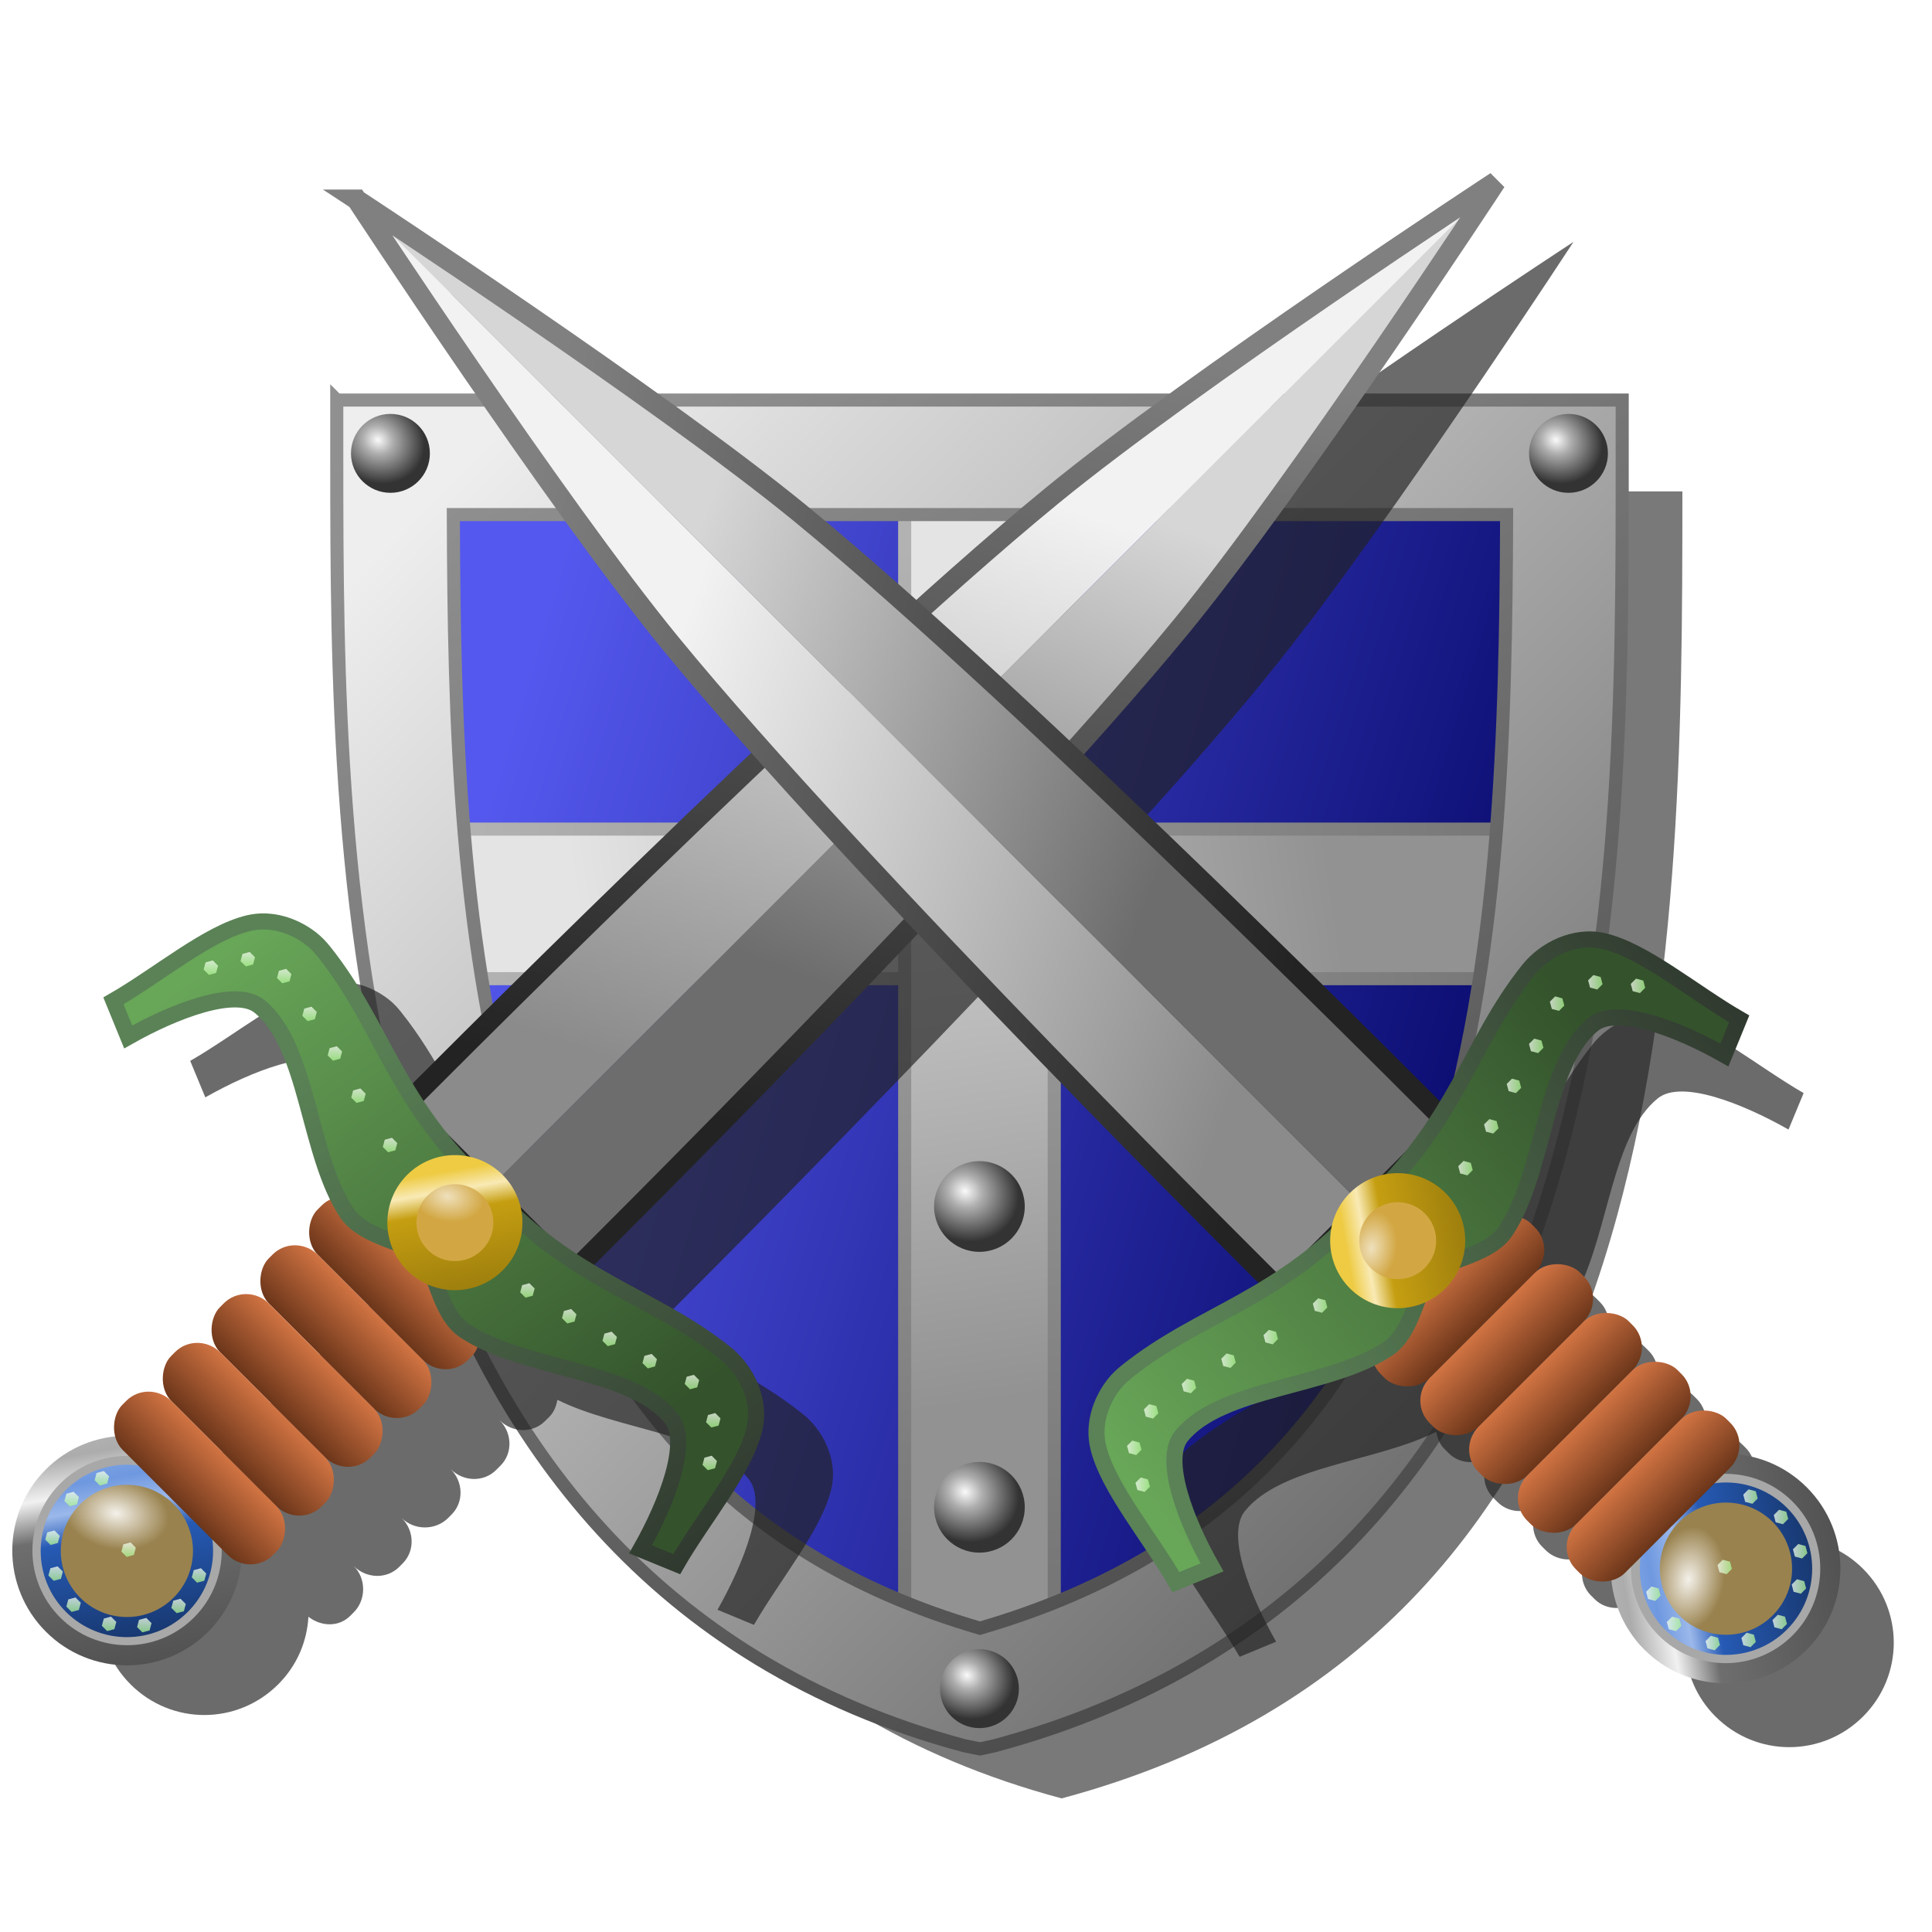 <?xml version="1.0" encoding="UTF-8" standalone="no"?>
<!-- Created with Inkscape (http://www.inkscape.org/) -->

<svg
   xmlns:dc="http://purl.org/dc/elements/1.1/"
   xmlns:cc="http://creativecommons.org/ns#"
   xmlns:rdf="http://www.w3.org/1999/02/22-rdf-syntax-ns#"
   xmlns:svg="http://www.w3.org/2000/svg"
   xmlns="http://www.w3.org/2000/svg"
   xmlns:xlink="http://www.w3.org/1999/xlink"
   xmlns:sodipodi="http://sodipodi.sourceforge.net/DTD/sodipodi-0.dtd"
   xmlns:inkscape="http://www.inkscape.org/namespaces/inkscape"
   width="48px"
   height="48px"
   id="svg2816"
   version="1.1"
   inkscape:version="0.47 r22583"
   sodipodi:docname="shield_green_swords_crossed.svg">
  <title
     id="title3746">Shield with Swords</title>
  <defs
     id="defs2818">
    <linearGradient
       inkscape:collect="always"
       id="linearGradient3708">
      <stop
         style="stop-color:#5458ee;stop-opacity:1"
         offset="0"
         id="stop3710" />
      <stop
         style="stop-color:#0b0d71;stop-opacity:1"
         offset="1"
         id="stop3712" />
    </linearGradient>
    <linearGradient
       inkscape:collect="always"
       id="linearGradient3700">
      <stop
         style="stop-color:#777777;stop-opacity:1"
         offset="0"
         id="stop3702" />
      <stop
         style="stop-color:#b2b2b2;stop-opacity:1"
         offset="1"
         id="stop3704" />
    </linearGradient>
    <linearGradient
       id="linearGradient3650">
      <stop
         style="stop-color:#fafafa;stop-opacity:1"
         offset="0"
         id="stop3652" />
      <stop
         id="stop3658"
         offset="0.322"
         style="stop-color:#aeaeae;stop-opacity:1;" />
      <stop
         style="stop-color:#333333;stop-opacity:1"
         offset="1"
         id="stop3654" />
    </linearGradient>
    <linearGradient
       inkscape:collect="always"
       id="linearGradient3632">
      <stop
         style="stop-color:#4c4c4c;stop-opacity:1"
         offset="0"
         id="stop3634" />
      <stop
         style="stop-color:#909090;stop-opacity:1"
         offset="1"
         id="stop3636" />
    </linearGradient>
    <linearGradient
       inkscape:collect="always"
       id="linearGradient3624">
      <stop
         style="stop-color:#929292;stop-opacity:1"
         offset="0"
         id="stop3626" />
      <stop
         style="stop-color:#e4e4e4;stop-opacity:1"
         offset="1"
         id="stop3628" />
    </linearGradient>
    <linearGradient
       id="linearGradient3616"
       inkscape:collect="always">
      <stop
         id="stop3618"
         offset="0"
         style="stop-color:#727272;stop-opacity:1" />
      <stop
         id="stop3620"
         offset="1"
         style="stop-color:#eeeeee;stop-opacity:1" />
    </linearGradient>
    <linearGradient
       inkscape:collect="always"
       xlink:href="#linearGradient3616"
       id="linearGradient3614"
       gradientUnits="userSpaceOnUse"
       x1="37.144"
       y1="35.456"
       x2="6.856"
       y2="6.242"
       gradientTransform="translate(0.297,0)" />
    <linearGradient
       inkscape:collect="always"
       xlink:href="#linearGradient3624"
       id="linearGradient3630"
       x1="25.346"
       y1="33.571"
       x2="21.917"
       y2="10.857"
       gradientUnits="userSpaceOnUse"
       gradientTransform="translate(0.297,0)" />
    <linearGradient
       inkscape:collect="always"
       xlink:href="#linearGradient3632"
       id="linearGradient3638"
       x1="31.648"
       y1="41.408"
       x2="9.401"
       y2="4.48"
       gradientUnits="userSpaceOnUse"
       gradientTransform="translate(0.297,0)" />
    <radialGradient
       inkscape:collect="always"
       xlink:href="#linearGradient3650"
       id="radialGradient3662"
       gradientUnits="userSpaceOnUse"
       gradientTransform="matrix(1.063,0.591,-0.524,0.943,13.056,3.376)"
       cx="-3.274"
       cy="24.525"
       fx="-3.274"
       fy="24.525"
       r="0.643" />
    <radialGradient
       inkscape:collect="always"
       xlink:href="#linearGradient3650"
       id="radialGradient3670"
       gradientUnits="userSpaceOnUse"
       gradientTransform="matrix(1.063,0.591,-0.524,0.943,13.056,3.376)"
       cx="-3.274"
       cy="24.525"
       fx="-3.274"
       fy="24.525"
       r="0.643" />
    <radialGradient
       inkscape:collect="always"
       xlink:href="#linearGradient3650"
       id="radialGradient3678"
       gradientUnits="userSpaceOnUse"
       gradientTransform="matrix(1.063,0.591,-0.524,0.943,13.056,3.376)"
       cx="-3.274"
       cy="24.525"
       fx="-3.274"
       fy="24.525"
       r="0.643" />
    <radialGradient
       inkscape:collect="always"
       xlink:href="#linearGradient3650"
       id="radialGradient3686"
       gradientUnits="userSpaceOnUse"
       gradientTransform="matrix(1.063,0.591,-0.524,0.943,13.056,3.376)"
       cx="-3.274"
       cy="24.525"
       fx="-3.274"
       fy="24.525"
       r="0.643" />
    <radialGradient
       inkscape:collect="always"
       xlink:href="#linearGradient3650"
       id="radialGradient3690"
       gradientUnits="userSpaceOnUse"
       gradientTransform="matrix(1.063,0.591,-0.524,0.943,13.056,3.376)"
       cx="-3.274"
       cy="24.525"
       fx="-3.274"
       fy="24.525"
       r="0.643" />
    <radialGradient
       inkscape:collect="always"
       xlink:href="#linearGradient3650"
       id="radialGradient3694"
       gradientUnits="userSpaceOnUse"
       gradientTransform="matrix(1.063,0.591,-0.524,0.943,13.056,3.376)"
       cx="-3.274"
       cy="24.525"
       fx="-3.274"
       fy="24.525"
       r="0.643" />
    <radialGradient
       inkscape:collect="always"
       xlink:href="#linearGradient3650"
       id="radialGradient3698"
       gradientUnits="userSpaceOnUse"
       gradientTransform="matrix(1.063,0.591,-0.524,0.943,13.056,3.376)"
       cx="-3.274"
       cy="24.525"
       fx="-3.274"
       fy="24.525"
       r="0.643" />
    <linearGradient
       inkscape:collect="always"
       xlink:href="#linearGradient3700"
       id="linearGradient3706"
       x1="23.842"
       y1="39.054"
       x2="23.251"
       y2="7.616"
       gradientUnits="userSpaceOnUse"
       gradientTransform="translate(0.297,0)" />
    <linearGradient
       inkscape:collect="always"
       xlink:href="#linearGradient3708"
       id="linearGradient3714"
       x1="8.26"
       y1="16.68"
       x2="38.481"
       y2="25.805"
       gradientUnits="userSpaceOnUse"
       gradientTransform="translate(0.297,0)" />
    <filter
       inkscape:collect="always"
       id="filter3718">
      <feGaussianBlur
         inkscape:collect="always"
         stdDeviation="0.732"
         id="feGaussianBlur3720" />
    </filter>
    <linearGradient
       inkscape:collect="always"
       xlink:href="#linearGradient3624"
       id="linearGradient3736"
       gradientUnits="userSpaceOnUse"
       gradientTransform="translate(-42.257,1.071)"
       x1="25.346"
       y1="33.571"
       x2="21.917"
       y2="10.857" />
    <linearGradient
       inkscape:collect="always"
       xlink:href="#linearGradient3700"
       id="linearGradient3738"
       gradientUnits="userSpaceOnUse"
       gradientTransform="translate(-42.257,1.071)"
       x1="23.842"
       y1="39.054"
       x2="23.251"
       y2="7.616" />
    <linearGradient
       inkscape:collect="always"
       xlink:href="#linearGradient3624"
       id="linearGradient3742"
       gradientUnits="userSpaceOnUse"
       gradientTransform="matrix(1.007,0,0,0.831,-51.808,4.936)"
       x1="25.346"
       y1="33.571"
       x2="21.917"
       y2="10.857" />
    <linearGradient
       inkscape:collect="always"
       xlink:href="#linearGradient3700"
       id="linearGradient3744"
       gradientUnits="userSpaceOnUse"
       gradientTransform="matrix(1.007,0,0,0.831,-51.808,4.936)"
       x1="23.842"
       y1="39.054"
       x2="23.251"
       y2="7.616" />
    <inkscape:perspective
       id="perspective4956"
       inkscape:persp3d-origin="0.5 : 0.33333333 : 1"
       inkscape:vp_z="1 : 0.5 : 1"
       inkscape:vp_y="0 : 1000 : 0"
       inkscape:vp_x="0 : 0.5 : 1"
       sodipodi:type="inkscape:persp3d" />
    <linearGradient
       inkscape:collect="always"
       xlink:href="#linearGradient3735"
       id="linearGradient4284"
       gradientUnits="userSpaceOnUse"
       x1="5.929"
       y1="28.304"
       x2="10.571"
       y2="31.554" />
    <linearGradient
       id="linearGradient3735">
      <stop
         style="stop-color:#c1c1c1;stop-opacity:1"
         offset="0"
         id="stop3737" />
      <stop
         id="stop3739"
         offset="0.195"
         style="stop-color:#acacac;stop-opacity:1" />
      <stop
         id="stop3741"
         offset="0.314"
         style="stop-color:#f1f1f1;stop-opacity:1" />
      <stop
         id="stop3743"
         offset="0.439"
         style="stop-color:#6e6e6e;stop-opacity:1" />
      <stop
         style="stop-color:#494949;stop-opacity:1"
         offset="1"
         id="stop3745" />
    </linearGradient>
    <radialGradient
       inkscape:collect="always"
       xlink:href="#linearGradient3723"
       id="radialGradient4286"
       gradientUnits="userSpaceOnUse"
       gradientTransform="matrix(0.213,0.302,-0.446,0.315,19.892,18.075)"
       cx="5.979"
       cy="30.792"
       fx="5.979"
       fy="30.792"
       r="2.321" />
    <linearGradient
       id="linearGradient3723"
       inkscape:collect="always">
      <stop
         id="stop3725"
         offset="0"
         style="stop-color:#f4f1ea;stop-opacity:1" />
      <stop
         id="stop3727"
         offset="1"
         style="stop-color:#99824e;stop-opacity:1" />
    </linearGradient>
    <linearGradient
       inkscape:collect="always"
       xlink:href="#linearGradient3711"
       id="linearGradient4288"
       gradientUnits="userSpaceOnUse"
       x1="5.929"
       y1="28.304"
       x2="10.571"
       y2="31.554" />
    <linearGradient
       id="linearGradient3711">
      <stop
         id="stop3713"
         offset="0"
         style="stop-color:#93b2e8;stop-opacity:1" />
      <stop
         style="stop-color:#6e98e0;stop-opacity:1"
         offset="0.195"
         id="stop3715" />
      <stop
         style="stop-color:#9bb8ea;stop-opacity:1"
         offset="0.314"
         id="stop3717" />
      <stop
         style="stop-color:#265ab4;stop-opacity:1"
         offset="0.439"
         id="stop3719" />
      <stop
         id="stop3721"
         offset="1"
         style="stop-color:#142f5e;stop-opacity:1" />
    </linearGradient>
    <linearGradient
       inkscape:collect="always"
       xlink:href="#linearGradient3655"
       id="linearGradient4290"
       gradientUnits="userSpaceOnUse"
       gradientTransform="matrix(1,0,0,0.774,0.067,8.806)"
       x1="23.902"
       y1="41.214"
       x2="23.911"
       y2="39" />
    <linearGradient
       inkscape:collect="always"
       id="linearGradient3655">
      <stop
         style="stop-color:#6c361a;stop-opacity:1"
         offset="0"
         id="stop3657" />
      <stop
         style="stop-color:#d27443;stop-opacity:1"
         offset="1"
         id="stop3659" />
    </linearGradient>
    <linearGradient
       inkscape:collect="always"
       xlink:href="#linearGradient3611"
       id="linearGradient4292"
       gradientUnits="userSpaceOnUse"
       x1="18.497"
       y1="16.071"
       x2="25.714"
       y2="31.143" />
    <linearGradient
       inkscape:collect="always"
       id="linearGradient3611">
      <stop
         style="stop-color:#f2f2f2;stop-opacity:1"
         offset="0"
         id="stop3613" />
      <stop
         style="stop-color:#8b8b8b;stop-opacity:1"
         offset="1"
         id="stop3615" />
    </linearGradient>
    <linearGradient
       inkscape:collect="always"
       xlink:href="#linearGradient3603"
       id="linearGradient4294"
       gradientUnits="userSpaceOnUse"
       x1="21.143"
       y1="14.214"
       x2="26.717"
       y2="26.786" />
    <linearGradient
       inkscape:collect="always"
       id="linearGradient3603">
      <stop
         style="stop-color:#d6d6d6;stop-opacity:1"
         offset="0"
         id="stop3605" />
      <stop
         style="stop-color:#6d6d6d;stop-opacity:1"
         offset="1"
         id="stop3607" />
    </linearGradient>
    <linearGradient
       inkscape:collect="always"
       xlink:href="#linearGradient3624-5"
       id="linearGradient4296"
       gradientUnits="userSpaceOnUse"
       x1="29.449"
       y1="29.717"
       x2="18.971"
       y2="10.645" />
    <linearGradient
       inkscape:collect="always"
       id="linearGradient3624-5">
      <stop
         style="stop-color:#232323;stop-opacity:1"
         offset="0"
         id="stop3626-2" />
      <stop
         style="stop-color:#808080;stop-opacity:1"
         offset="1"
         id="stop3628-3" />
    </linearGradient>
    <linearGradient
       inkscape:collect="always"
       xlink:href="#linearGradient3637"
       id="linearGradient4298"
       gradientUnits="userSpaceOnUse"
       gradientTransform="matrix(0.65,0,0,1,8.315,0)"
       x1="10.634"
       y1="35.266"
       x2="34.071"
       y2="40.219" />
    <linearGradient
       inkscape:collect="always"
       id="linearGradient3637">
      <stop
         style="stop-color:#68a658;stop-opacity:1"
         offset="0"
         id="stop3639" />
      <stop
         style="stop-color:#34532c;stop-opacity:1"
         offset="1"
         id="stop3641" />
    </linearGradient>
    <linearGradient
       inkscape:collect="always"
       xlink:href="#linearGradient3645"
       id="linearGradient4300"
       gradientUnits="userSpaceOnUse"
       gradientTransform="matrix(0.65,0,0,1,8.315,0)"
       x1="16.062"
       y1="35.066"
       x2="39.2"
       y2="40.419" />
    <linearGradient
       inkscape:collect="always"
       id="linearGradient3645">
      <stop
         style="stop-color:#5a8256;stop-opacity:1"
         offset="0"
         id="stop3647" />
      <stop
         style="stop-color:#30392f;stop-opacity:1"
         offset="1"
         id="stop3649" />
    </linearGradient>
    <linearGradient
       inkscape:collect="always"
       xlink:href="#linearGradient3655"
       id="linearGradient4302"
       gradientUnits="userSpaceOnUse"
       gradientTransform="matrix(1,0,0,0.774,0.067,10.521)"
       x1="23.902"
       y1="41.214"
       x2="23.911"
       y2="39" />
    <linearGradient
       inkscape:collect="always"
       xlink:href="#linearGradient3655"
       id="linearGradient4304"
       gradientUnits="userSpaceOnUse"
       gradientTransform="matrix(1,0,0,0.774,0.067,12.235)"
       x1="23.902"
       y1="41.214"
       x2="23.911"
       y2="39" />
    <linearGradient
       inkscape:collect="always"
       xlink:href="#linearGradient3655"
       id="linearGradient4306"
       gradientUnits="userSpaceOnUse"
       gradientTransform="matrix(1,0,0,0.774,0.067,13.949)"
       x1="23.902"
       y1="41.214"
       x2="23.911"
       y2="39" />
    <linearGradient
       inkscape:collect="always"
       xlink:href="#linearGradient3655"
       id="linearGradient4308"
       gradientUnits="userSpaceOnUse"
       gradientTransform="matrix(1,0,0,0.774,0.067,15.664)"
       x1="23.902"
       y1="41.214"
       x2="23.911"
       y2="39" />
    <radialGradient
       inkscape:collect="always"
       xlink:href="#linearGradient3697"
       id="radialGradient4310"
       gradientUnits="userSpaceOnUse"
       gradientTransform="matrix(0.213,0.302,-0.446,0.315,19.892,18.075)"
       cx="5.979"
       cy="30.792"
       fx="5.979"
       fy="30.792"
       r="2.321" />
    <linearGradient
       inkscape:collect="always"
       id="linearGradient3697">
      <stop
         style="stop-color:#efe0bc;stop-opacity:1"
         offset="0"
         id="stop3699" />
      <stop
         style="stop-color:#d2a743;stop-opacity:1"
         offset="1"
         id="stop3701" />
    </linearGradient>
    <linearGradient
       inkscape:collect="always"
       xlink:href="#linearGradient3683"
       id="linearGradient4312"
       gradientUnits="userSpaceOnUse"
       x1="5.929"
       y1="28.304"
       x2="10.571"
       y2="31.554" />
    <linearGradient
       id="linearGradient3683">
      <stop
         style="stop-color:#eecb43;stop-opacity:1"
         offset="0"
         id="stop3685" />
      <stop
         id="stop3695"
         offset="0.195"
         style="stop-color:#eecb43;stop-opacity:1" />
      <stop
         id="stop3693"
         offset="0.314"
         style="stop-color:#f9eab5;stop-opacity:1" />
      <stop
         id="stop3691"
         offset="0.439"
         style="stop-color:#c59e11;stop-opacity:1" />
      <stop
         style="stop-color:#987a0d;stop-opacity:1"
         offset="1"
         id="stop3687" />
    </linearGradient>
    <linearGradient
       inkscape:collect="always"
       xlink:href="#linearGradient3749"
       id="linearGradient4314"
       gradientUnits="userSpaceOnUse"
       x1="20.399"
       y1="49.899"
       x2="19.321"
       y2="48.773" />
    <linearGradient
       inkscape:collect="always"
       id="linearGradient3749">
      <stop
         style="stop-color:#adf491;stop-opacity:1"
         offset="0"
         id="stop3751" />
      <stop
         style="stop-color:#ffffff;stop-opacity:1"
         offset="1"
         id="stop3753" />
    </linearGradient>
    <linearGradient
       inkscape:collect="always"
       xlink:href="#linearGradient3749"
       id="linearGradient4316"
       gradientUnits="userSpaceOnUse"
       x1="20.399"
       y1="49.899"
       x2="19.321"
       y2="48.773" />
    <linearGradient
       inkscape:collect="always"
       xlink:href="#linearGradient3749"
       id="linearGradient4318"
       gradientUnits="userSpaceOnUse"
       x1="20.399"
       y1="49.899"
       x2="19.321"
       y2="48.773" />
    <linearGradient
       inkscape:collect="always"
       xlink:href="#linearGradient3749"
       id="linearGradient4320"
       gradientUnits="userSpaceOnUse"
       x1="20.399"
       y1="49.899"
       x2="19.321"
       y2="48.773" />
    <linearGradient
       inkscape:collect="always"
       xlink:href="#linearGradient3749"
       id="linearGradient4322"
       gradientUnits="userSpaceOnUse"
       x1="20.399"
       y1="49.899"
       x2="19.321"
       y2="48.773" />
    <linearGradient
       inkscape:collect="always"
       xlink:href="#linearGradient3749"
       id="linearGradient4324"
       gradientUnits="userSpaceOnUse"
       x1="20.399"
       y1="49.899"
       x2="19.321"
       y2="48.773" />
    <linearGradient
       inkscape:collect="always"
       xlink:href="#linearGradient3749"
       id="linearGradient4326"
       gradientUnits="userSpaceOnUse"
       x1="20.399"
       y1="49.899"
       x2="19.321"
       y2="48.773" />
    <linearGradient
       inkscape:collect="always"
       xlink:href="#linearGradient3749"
       id="linearGradient4328"
       gradientUnits="userSpaceOnUse"
       x1="20.399"
       y1="49.899"
       x2="19.321"
       y2="48.773" />
    <linearGradient
       inkscape:collect="always"
       xlink:href="#linearGradient3749"
       id="linearGradient4330"
       gradientUnits="userSpaceOnUse"
       x1="20.399"
       y1="49.899"
       x2="19.321"
       y2="48.773" />
    <linearGradient
       inkscape:collect="always"
       xlink:href="#linearGradient3749"
       id="linearGradient4332"
       gradientUnits="userSpaceOnUse"
       x1="20.399"
       y1="49.899"
       x2="19.321"
       y2="48.773" />
    <linearGradient
       inkscape:collect="always"
       xlink:href="#linearGradient3749"
       id="linearGradient4334"
       gradientUnits="userSpaceOnUse"
       x1="20.399"
       y1="49.899"
       x2="19.321"
       y2="48.773" />
    <linearGradient
       inkscape:collect="always"
       xlink:href="#linearGradient3749"
       id="linearGradient4336"
       gradientUnits="userSpaceOnUse"
       x1="20.399"
       y1="49.899"
       x2="19.321"
       y2="48.773" />
    <linearGradient
       inkscape:collect="always"
       xlink:href="#linearGradient3749"
       id="linearGradient4338"
       gradientUnits="userSpaceOnUse"
       x1="20.399"
       y1="49.899"
       x2="19.321"
       y2="48.773" />
    <linearGradient
       inkscape:collect="always"
       xlink:href="#linearGradient3749"
       id="linearGradient4340"
       gradientUnits="userSpaceOnUse"
       x1="20.399"
       y1="49.899"
       x2="19.321"
       y2="48.773" />
    <linearGradient
       inkscape:collect="always"
       xlink:href="#linearGradient3749"
       id="linearGradient4342"
       gradientUnits="userSpaceOnUse"
       x1="20.399"
       y1="49.899"
       x2="19.321"
       y2="48.773" />
    <linearGradient
       inkscape:collect="always"
       xlink:href="#linearGradient3749"
       id="linearGradient4344"
       gradientUnits="userSpaceOnUse"
       x1="20.399"
       y1="49.899"
       x2="19.321"
       y2="48.773" />
    <linearGradient
       inkscape:collect="always"
       xlink:href="#linearGradient3749"
       id="linearGradient4346"
       gradientUnits="userSpaceOnUse"
       x1="20.399"
       y1="49.899"
       x2="19.321"
       y2="48.773" />
    <linearGradient
       inkscape:collect="always"
       xlink:href="#linearGradient3749"
       id="linearGradient4348"
       gradientUnits="userSpaceOnUse"
       x1="20.399"
       y1="49.899"
       x2="19.321"
       y2="48.773" />
    <linearGradient
       inkscape:collect="always"
       xlink:href="#linearGradient3749"
       id="linearGradient4350"
       gradientUnits="userSpaceOnUse"
       x1="20.399"
       y1="49.899"
       x2="19.321"
       y2="48.773" />
    <linearGradient
       inkscape:collect="always"
       xlink:href="#linearGradient3749"
       id="linearGradient4352"
       gradientUnits="userSpaceOnUse"
       x1="20.399"
       y1="49.899"
       x2="19.321"
       y2="48.773" />
    <linearGradient
       inkscape:collect="always"
       xlink:href="#linearGradient3749"
       id="linearGradient4354"
       gradientUnits="userSpaceOnUse"
       x1="20.399"
       y1="49.899"
       x2="19.321"
       y2="48.773" />
    <linearGradient
       inkscape:collect="always"
       xlink:href="#linearGradient3749"
       id="linearGradient4356"
       gradientUnits="userSpaceOnUse"
       x1="20.399"
       y1="49.899"
       x2="19.321"
       y2="48.773" />
    <linearGradient
       inkscape:collect="always"
       xlink:href="#linearGradient3749"
       id="linearGradient4358"
       gradientUnits="userSpaceOnUse"
       x1="20.399"
       y1="49.899"
       x2="19.321"
       y2="48.773" />
    <linearGradient
       inkscape:collect="always"
       xlink:href="#linearGradient3749"
       id="linearGradient4360"
       gradientUnits="userSpaceOnUse"
       x1="20.399"
       y1="49.899"
       x2="19.321"
       y2="48.773" />
    <linearGradient
       inkscape:collect="always"
       xlink:href="#linearGradient3735"
       id="linearGradient3887"
       gradientUnits="userSpaceOnUse"
       x1="5.929"
       y1="28.304"
       x2="10.571"
       y2="31.554" />
    <linearGradient
       id="linearGradient5207">
      <stop
         style="stop-color:#c1c1c1;stop-opacity:1"
         offset="0"
         id="stop5209" />
      <stop
         id="stop5211"
         offset="0.195"
         style="stop-color:#acacac;stop-opacity:1" />
      <stop
         id="stop5213"
         offset="0.314"
         style="stop-color:#f1f1f1;stop-opacity:1" />
      <stop
         id="stop5215"
         offset="0.439"
         style="stop-color:#6e6e6e;stop-opacity:1" />
      <stop
         style="stop-color:#494949;stop-opacity:1"
         offset="1"
         id="stop5217" />
    </linearGradient>
    <radialGradient
       inkscape:collect="always"
       xlink:href="#linearGradient3723"
       id="radialGradient3889"
       gradientUnits="userSpaceOnUse"
       gradientTransform="matrix(0.213,0.302,-0.446,0.315,19.892,18.075)"
       cx="5.979"
       cy="30.792"
       fx="5.979"
       fy="30.792"
       r="2.321" />
    <linearGradient
       inkscape:collect="always"
       xlink:href="#linearGradient3711"
       id="linearGradient3891"
       gradientUnits="userSpaceOnUse"
       x1="5.929"
       y1="28.304"
       x2="10.571"
       y2="31.554" />
    <linearGradient
       id="linearGradient5227">
      <stop
         id="stop5229"
         offset="0"
         style="stop-color:#93b2e8;stop-opacity:1" />
      <stop
         style="stop-color:#6e98e0;stop-opacity:1"
         offset="0.195"
         id="stop5231" />
      <stop
         style="stop-color:#9bb8ea;stop-opacity:1"
         offset="0.314"
         id="stop5233" />
      <stop
         style="stop-color:#265ab4;stop-opacity:1"
         offset="0.439"
         id="stop5235" />
      <stop
         id="stop5237"
         offset="1"
         style="stop-color:#142f5e;stop-opacity:1" />
    </linearGradient>
    <linearGradient
       inkscape:collect="always"
       xlink:href="#linearGradient3655"
       id="linearGradient3893"
       gradientUnits="userSpaceOnUse"
       gradientTransform="matrix(1,0,0,0.774,0.067,8.806)"
       x1="23.902"
       y1="41.214"
       x2="23.911"
       y2="39" />
    <linearGradient
       inkscape:collect="always"
       xlink:href="#linearGradient3611"
       id="linearGradient3895"
       gradientUnits="userSpaceOnUse"
       x1="18.497"
       y1="16.071"
       x2="25.714"
       y2="31.143" />
    <linearGradient
       inkscape:collect="always"
       xlink:href="#linearGradient3603"
       id="linearGradient3897"
       gradientUnits="userSpaceOnUse"
       x1="21.143"
       y1="14.214"
       x2="26.717"
       y2="26.786" />
    <linearGradient
       inkscape:collect="always"
       xlink:href="#linearGradient3624-5"
       id="linearGradient3899"
       gradientUnits="userSpaceOnUse"
       x1="29.449"
       y1="29.717"
       x2="18.971"
       y2="10.645" />
    <linearGradient
       inkscape:collect="always"
       xlink:href="#linearGradient3637"
       id="linearGradient3901"
       gradientUnits="userSpaceOnUse"
       gradientTransform="matrix(0.65,0,0,1,8.315,0)"
       x1="10.634"
       y1="35.266"
       x2="34.071"
       y2="40.219" />
    <linearGradient
       inkscape:collect="always"
       xlink:href="#linearGradient3645"
       id="linearGradient3903"
       gradientUnits="userSpaceOnUse"
       gradientTransform="matrix(0.65,0,0,1,8.315,0)"
       x1="16.062"
       y1="35.066"
       x2="39.2"
       y2="40.419" />
    <linearGradient
       inkscape:collect="always"
       xlink:href="#linearGradient3655"
       id="linearGradient3905"
       gradientUnits="userSpaceOnUse"
       gradientTransform="matrix(1,0,0,0.774,0.067,10.521)"
       x1="23.902"
       y1="41.214"
       x2="23.911"
       y2="39" />
    <linearGradient
       inkscape:collect="always"
       xlink:href="#linearGradient3655"
       id="linearGradient3907"
       gradientUnits="userSpaceOnUse"
       gradientTransform="matrix(1,0,0,0.774,0.067,12.235)"
       x1="23.902"
       y1="41.214"
       x2="23.911"
       y2="39" />
    <linearGradient
       inkscape:collect="always"
       xlink:href="#linearGradient3655"
       id="linearGradient3909"
       gradientUnits="userSpaceOnUse"
       gradientTransform="matrix(1,0,0,0.774,0.067,13.949)"
       x1="23.902"
       y1="41.214"
       x2="23.911"
       y2="39" />
    <linearGradient
       inkscape:collect="always"
       xlink:href="#linearGradient3655"
       id="linearGradient3911"
       gradientUnits="userSpaceOnUse"
       gradientTransform="matrix(1,0,0,0.774,0.067,15.664)"
       x1="23.902"
       y1="41.214"
       x2="23.911"
       y2="39" />
    <radialGradient
       inkscape:collect="always"
       xlink:href="#linearGradient3697"
       id="radialGradient3913"
       gradientUnits="userSpaceOnUse"
       gradientTransform="matrix(0.213,0.302,-0.446,0.315,19.892,18.075)"
       cx="5.979"
       cy="30.792"
       fx="5.979"
       fy="30.792"
       r="2.321" />
    <linearGradient
       inkscape:collect="always"
       xlink:href="#linearGradient3683"
       id="linearGradient3915"
       gradientUnits="userSpaceOnUse"
       x1="5.929"
       y1="28.304"
       x2="10.571"
       y2="31.554" />
    <linearGradient
       id="linearGradient5317">
      <stop
         style="stop-color:#eecb43;stop-opacity:1"
         offset="0"
         id="stop5319" />
      <stop
         id="stop5321"
         offset="0.195"
         style="stop-color:#eecb43;stop-opacity:1" />
      <stop
         id="stop5323"
         offset="0.314"
         style="stop-color:#f9eab5;stop-opacity:1" />
      <stop
         id="stop5325"
         offset="0.439"
         style="stop-color:#c59e11;stop-opacity:1" />
      <stop
         style="stop-color:#987a0d;stop-opacity:1"
         offset="1"
         id="stop5327" />
    </linearGradient>
    <linearGradient
       inkscape:collect="always"
       xlink:href="#linearGradient3749"
       id="linearGradient3917"
       gradientUnits="userSpaceOnUse"
       x1="20.399"
       y1="49.899"
       x2="19.321"
       y2="48.773" />
    <linearGradient
       inkscape:collect="always"
       xlink:href="#linearGradient3749"
       id="linearGradient3919"
       gradientUnits="userSpaceOnUse"
       x1="20.399"
       y1="49.899"
       x2="19.321"
       y2="48.773" />
    <linearGradient
       inkscape:collect="always"
       xlink:href="#linearGradient3749"
       id="linearGradient3921"
       gradientUnits="userSpaceOnUse"
       x1="20.399"
       y1="49.899"
       x2="19.321"
       y2="48.773" />
    <linearGradient
       inkscape:collect="always"
       xlink:href="#linearGradient3749"
       id="linearGradient3923"
       gradientUnits="userSpaceOnUse"
       x1="20.399"
       y1="49.899"
       x2="19.321"
       y2="48.773" />
    <linearGradient
       inkscape:collect="always"
       xlink:href="#linearGradient3749"
       id="linearGradient3925"
       gradientUnits="userSpaceOnUse"
       x1="20.399"
       y1="49.899"
       x2="19.321"
       y2="48.773" />
    <linearGradient
       inkscape:collect="always"
       xlink:href="#linearGradient3749"
       id="linearGradient3927"
       gradientUnits="userSpaceOnUse"
       x1="20.399"
       y1="49.899"
       x2="19.321"
       y2="48.773" />
    <linearGradient
       inkscape:collect="always"
       xlink:href="#linearGradient3749"
       id="linearGradient3929"
       gradientUnits="userSpaceOnUse"
       x1="20.399"
       y1="49.899"
       x2="19.321"
       y2="48.773" />
    <linearGradient
       inkscape:collect="always"
       xlink:href="#linearGradient3749"
       id="linearGradient3931"
       gradientUnits="userSpaceOnUse"
       x1="20.399"
       y1="49.899"
       x2="19.321"
       y2="48.773" />
    <linearGradient
       inkscape:collect="always"
       xlink:href="#linearGradient3749"
       id="linearGradient3933"
       gradientUnits="userSpaceOnUse"
       x1="20.399"
       y1="49.899"
       x2="19.321"
       y2="48.773" />
    <linearGradient
       inkscape:collect="always"
       xlink:href="#linearGradient3749"
       id="linearGradient3935"
       gradientUnits="userSpaceOnUse"
       x1="20.399"
       y1="49.899"
       x2="19.321"
       y2="48.773" />
    <linearGradient
       inkscape:collect="always"
       xlink:href="#linearGradient3749"
       id="linearGradient3937"
       gradientUnits="userSpaceOnUse"
       x1="20.399"
       y1="49.899"
       x2="19.321"
       y2="48.773" />
    <linearGradient
       inkscape:collect="always"
       xlink:href="#linearGradient3749"
       id="linearGradient3939"
       gradientUnits="userSpaceOnUse"
       x1="20.399"
       y1="49.899"
       x2="19.321"
       y2="48.773" />
    <linearGradient
       inkscape:collect="always"
       xlink:href="#linearGradient3749"
       id="linearGradient3941"
       gradientUnits="userSpaceOnUse"
       x1="20.399"
       y1="49.899"
       x2="19.321"
       y2="48.773" />
    <linearGradient
       inkscape:collect="always"
       xlink:href="#linearGradient3749"
       id="linearGradient3943"
       gradientUnits="userSpaceOnUse"
       x1="20.399"
       y1="49.899"
       x2="19.321"
       y2="48.773" />
    <linearGradient
       inkscape:collect="always"
       xlink:href="#linearGradient3749"
       id="linearGradient3945"
       gradientUnits="userSpaceOnUse"
       x1="20.399"
       y1="49.899"
       x2="19.321"
       y2="48.773" />
    <linearGradient
       inkscape:collect="always"
       xlink:href="#linearGradient3749"
       id="linearGradient3947"
       gradientUnits="userSpaceOnUse"
       x1="20.399"
       y1="49.899"
       x2="19.321"
       y2="48.773" />
    <linearGradient
       inkscape:collect="always"
       xlink:href="#linearGradient3749"
       id="linearGradient3949"
       gradientUnits="userSpaceOnUse"
       x1="20.399"
       y1="49.899"
       x2="19.321"
       y2="48.773" />
    <linearGradient
       inkscape:collect="always"
       xlink:href="#linearGradient3749"
       id="linearGradient3951"
       gradientUnits="userSpaceOnUse"
       x1="20.399"
       y1="49.899"
       x2="19.321"
       y2="48.773" />
    <linearGradient
       inkscape:collect="always"
       xlink:href="#linearGradient3749"
       id="linearGradient3953"
       gradientUnits="userSpaceOnUse"
       x1="20.399"
       y1="49.899"
       x2="19.321"
       y2="48.773" />
    <linearGradient
       inkscape:collect="always"
       xlink:href="#linearGradient3749"
       id="linearGradient3955"
       gradientUnits="userSpaceOnUse"
       x1="20.399"
       y1="49.899"
       x2="19.321"
       y2="48.773" />
    <linearGradient
       inkscape:collect="always"
       xlink:href="#linearGradient3749"
       id="linearGradient3957"
       gradientUnits="userSpaceOnUse"
       x1="20.399"
       y1="49.899"
       x2="19.321"
       y2="48.773" />
    <linearGradient
       inkscape:collect="always"
       xlink:href="#linearGradient3749"
       id="linearGradient3959"
       gradientUnits="userSpaceOnUse"
       x1="20.399"
       y1="49.899"
       x2="19.321"
       y2="48.773" />
    <linearGradient
       inkscape:collect="always"
       xlink:href="#linearGradient3749"
       id="linearGradient3961"
       gradientUnits="userSpaceOnUse"
       x1="20.399"
       y1="49.899"
       x2="19.321"
       y2="48.773" />
    <linearGradient
       inkscape:collect="always"
       xlink:href="#linearGradient3749"
       id="linearGradient3963"
       gradientUnits="userSpaceOnUse"
       x1="20.399"
       y1="49.899"
       x2="19.321"
       y2="48.773" />
    <filter
       color-interpolation-filters="sRGB"
       inkscape:collect="always"
       id="filter4206">
      <feGaussianBlur
         inkscape:collect="always"
         stdDeviation="0.704"
         id="feGaussianBlur4208" />
    </filter>
  </defs>
  <sodipodi:namedview
     id="base"
     pagecolor="#ffffff"
     bordercolor="#666666"
     borderopacity="1.0"
     inkscape:pageopacity="0.0"
     inkscape:pageshadow="2"
     inkscape:zoom="8"
     inkscape:cx="16.156347"
     inkscape:cy="15.030083"
     inkscape:current-layer="g3722"
     showgrid="true"
     inkscape:grid-bbox="true"
     inkscape:document-units="px"
     inkscape:window-width="1680"
     inkscape:window-height="1000"
     inkscape:window-x="-8"
     inkscape:window-y="-8"
     inkscape:window-maximized="1"
     inkscape:snap-global="false">
    <inkscape:grid
       type="xygrid"
       id="grid2812"
       empspacing="12"
       visible="true"
       enabled="false"
       snapvisiblegridlinesonly="true"
       dotted="false" />
    <inkscape:grid
       type="xygrid"
       id="grid2818"
       empspacing="16"
       visible="true"
       enabled="false"
       snapvisiblegridlinesonly="true" />
    <inkscape:grid
       type="xygrid"
       id="grid2820"
       empspacing="4"
       visible="true"
       enabled="false"
       snapvisiblegridlinesonly="true" />
  </sodipodi:namedview>
  <g
     id="layer1"
     inkscape:label="Layer 1"
     inkscape:groupmode="layer">
    <path
       sodipodi:nodetypes="cccc"
       id="path3716"
       d="m 9.323,7.094 35.783,-1e-6 c 0,13.855 -0.133,32.912 -17.891,37.67 C 9.414,39.995 9.323,20.052 9.323,7.094 z"
       style="opacity:0.788;fill:#262626;fill-opacity:1;stroke:none;filter:url(#filter3718)"
       transform="matrix(0.862,0,0,0.862,2.917,6.094)" />
    <g
       id="g3722"
       transform="matrix(0.813,0,0,0.813,4.823,7.373)">
      <path
         sodipodi:nodetypes="cccc"
         id="path3597"
         d="m 6.12,4.907 35.783,-1e-6 c 0,13.855 -0.133,32.912 -17.891,37.67 C 6.211,37.808 6.12,17.865 6.12,4.907 z"
         style="fill:url(#linearGradient3714);fill-opacity:1;stroke:none" />
      <rect
         style="fill:url(#linearGradient3736);fill-opacity:1;stroke:url(#linearGradient3738);stroke-width:0.4;stroke-linecap:round;stroke-linejoin:round;stroke-miterlimit:4;stroke-opacity:1;stroke-dasharray:none;stroke-dashoffset:0"
         id="rect3734"
         width="4.571"
         height="36.143"
         x="-20.839"
         y="5.929"
         transform="matrix(0,-1,1,0,0,0)" />
      <rect
         y="4.857"
         x="21.714"
         height="36.143"
         width="4.571"
         id="rect3622"
         style="fill:url(#linearGradient3630);fill-opacity:1;stroke:url(#linearGradient3706);stroke-width:0.4;stroke-linecap:round;stroke-linejoin:round;stroke-miterlimit:4;stroke-opacity:1;stroke-dasharray:none;stroke-dashoffset:0" />
      <path
         id="path3600"
         d="m 4.359,3.156 0,1.75 c 2e-7,6.483 0.015,14.877 2.375,22.438 2.36,7.56 7.324,14.395 16.812,16.938 l 0.469,0.094 0.438,-0.094 c 9.443,-2.53 14.474,-9.135 16.844,-16.594 2.37,-7.459 2.344,-15.848 2.344,-22.781 l 0,-1.75 -1.75,0 -35.781,0 -1.75,0 z m 3.562,3.5 32.188,0 c -0.022,6.523 -0.191,13.783 -2.156,19.969 -2.09,6.579 -5.981,11.753 -13.938,14.062 -7.972,-2.312 -11.876,-7.701 -13.969,-14.406 -1.959,-6.276 -2.104,-13.463 -2.125,-19.625 z"
         style="font-size:medium;font-style:normal;font-variant:normal;font-weight:normal;font-stretch:normal;text-indent:0;text-align:start;text-decoration:none;line-height:normal;letter-spacing:normal;word-spacing:normal;text-transform:none;direction:ltr;block-progression:tb;writing-mode:lr-tb;text-anchor:start;color:#000000;fill:url(#linearGradient3614);fill-opacity:1;stroke:url(#linearGradient3638);stroke-width:0.4;stroke-miterlimit:4;stroke-opacity:1;stroke-dasharray:none;marker:none;visibility:visible;display:inline;overflow:visible;enable-background:accumulate;font-family:Bitstream Vera Sans;-inkscape-font-specification:Bitstream Vera Sans" />
      <path
         sodipodi:type="arc"
         style="fill:url(#radialGradient3662);fill-opacity:1;stroke:none"
         id="path3660"
         sodipodi:cx="-3.0714285"
         sodipodi:cy="24.785715"
         sodipodi:rx="0.64285713"
         sodipodi:ry="0.64285713"
         d="m -2.429,24.786 c 0,0.355 -0.288,0.643 -0.643,0.643 -0.355,0 -0.643,-0.288 -0.643,-0.643 0,-0.355 0.288,-0.643 0.643,-0.643 0.355,0 0.643,0.288 0.643,0.643 z"
         transform="matrix(2.155,0,0,2.155,30.618,-16.421)" />
      <path
         sodipodi:type="arc"
         style="fill:url(#radialGradient3670);fill-opacity:1;stroke:none"
         id="path3668"
         sodipodi:cx="-3.0714285"
         sodipodi:cy="24.785715"
         sodipodi:rx="0.64285713"
         sodipodi:ry="0.64285713"
         d="m -2.429,24.786 c 0,0.355 -0.288,0.643 -0.643,0.643 -0.355,0 -0.643,-0.288 -0.643,-0.643 0,-0.355 0.288,-0.643 0.643,-0.643 0.355,0 0.643,0.288 0.643,0.643 z"
         transform="matrix(2.155,0,0,2.155,30.618,-25.613)" />
      <path
         sodipodi:type="arc"
         style="fill:url(#radialGradient3678);fill-opacity:1;stroke:none"
         id="path3676"
         sodipodi:cx="-3.0714285"
         sodipodi:cy="24.785715"
         sodipodi:rx="0.64285713"
         sodipodi:ry="0.64285713"
         d="m -2.429,24.786 c 0,0.355 -0.288,0.643 -0.643,0.643 -0.355,0 -0.643,-0.288 -0.643,-0.643 0,-0.355 0.288,-0.643 0.643,-0.643 0.355,0 0.643,0.288 0.643,0.643 z"
         transform="matrix(2.155,0,0,2.155,30.618,-34.806)" />
      <path
         sodipodi:type="arc"
         style="fill:url(#radialGradient3686);fill-opacity:1;stroke:none"
         id="path3684"
         sodipodi:cx="-3.0714285"
         sodipodi:cy="24.785715"
         sodipodi:rx="0.64285713"
         sodipodi:ry="0.64285713"
         d="m -2.429,24.786 c 0,0.355 -0.288,0.643 -0.643,0.643 -0.355,0 -0.643,-0.288 -0.643,-0.643 0,-0.355 0.288,-0.643 0.643,-0.643 0.355,0 0.643,0.288 0.643,0.643 z"
         transform="matrix(2.155,0,0,2.155,30.618,-43.999)" />
      <path
         transform="matrix(1.875,0,0,1.875,11.759,-41.688)"
         d="m -2.429,24.786 c 0,0.355 -0.288,0.643 -0.643,0.643 -0.355,0 -0.643,-0.288 -0.643,-0.643 0,-0.355 0.288,-0.643 0.643,-0.643 0.355,0 0.643,0.288 0.643,0.643 z"
         sodipodi:ry="0.64285713"
         sodipodi:rx="0.64285713"
         sodipodi:cy="24.785715"
         sodipodi:cx="-3.0714285"
         id="path3688"
         style="fill:url(#radialGradient3690);fill-opacity:1;stroke:none"
         sodipodi:type="arc" />
      <path
         sodipodi:type="arc"
         style="fill:url(#radialGradient3694);fill-opacity:1;stroke:none"
         id="path3692"
         sodipodi:cx="-3.0714285"
         sodipodi:cy="24.785715"
         sodipodi:rx="0.64285713"
         sodipodi:ry="0.64285713"
         d="m -2.429,24.786 c 0,0.355 -0.288,0.643 -0.643,0.643 -0.355,0 -0.643,-0.288 -0.643,-0.643 0,-0.355 0.288,-0.643 0.643,-0.643 0.355,0 0.643,0.288 0.643,0.643 z"
         transform="matrix(1.875,0,0,1.875,47.759,-41.688)" />
      <path
         transform="matrix(1.875,0,0,1.875,29.759,-3.938)"
         d="m -2.429,24.786 c 0,0.355 -0.288,0.643 -0.643,0.643 -0.355,0 -0.643,-0.288 -0.643,-0.643 0,-0.355 0.288,-0.643 0.643,-0.643 0.355,0 0.643,0.288 0.643,0.643 z"
         sodipodi:ry="0.64285713"
         sodipodi:rx="0.64285713"
         sodipodi:cy="24.785715"
         sodipodi:cx="-3.0714285"
         id="path3696"
         style="fill:url(#radialGradient3698);fill-opacity:1;stroke:none"
         sodipodi:type="arc" />
    </g>
    <path
       transform="matrix(0.259,-0.966,0.966,0.259,-1.295,43.263)"
       id="path4362"
       d="m 38.261,1.9 c 0,0 -4.588,5.124 -7.505,8.874 -0.006,0.008 -0.01,0.019 -0.016,0.027 -0.409,0.526 -0.786,1.035 -1.111,1.487 -1.072,1.493 -2.328,3.41 -3.617,5.453 -0.006,0.009 -0.01,0.018 -0.016,0.027 -1.285,2.035 -2.593,4.189 -3.772,6.158 -0.005,0.009 -0.011,0.019 -0.016,0.027 -1.176,1.965 -2.226,3.74 -2.976,5.03 -0.004,0.007 -0.012,0.02 -0.016,0.027 -0.651,1.119 -0.972,1.682 -1.062,1.84 -1.098,-1.012 -1.866,-2.039 -3.072,-2.929 -0.127,-0.093 -0.247,-0.17 -0.406,-0.234 -0.478,-0.194 -1.071,-0.234 -1.57,0.032 -0.915,0.487 -1.855,1.822 -2.768,2.732 l 0.597,0.778 c 0.949,-0.933 2.25,-1.894 2.937,-1.588 1.315,0.586 2.011,2.815 3.129,4.08 -0.137,0.066 -0.272,0.159 -0.354,0.301 l -0.078,0.135 c -0.218,0.378 -0.071,0.861 0.313,1.083 -0.384,-0.222 -0.876,-0.107 -1.094,0.27 l -0.078,0.135 c -0.218,0.378 -0.071,0.861 0.313,1.083 -0.384,-0.222 -0.876,-0.107 -1.094,0.27 l -0.062,0.108 c -0.218,0.378 -0.086,0.888 0.297,1.11 -0.384,-0.222 -0.876,-0.107 -1.094,0.27 l -0.062,0.108 c -0.218,0.378 -0.071,0.861 0.313,1.083 -0.384,-0.222 -0.892,-0.08 -1.11,0.297 l -0.062,0.108 c -0.201,0.349 -0.071,0.769 0.247,1.009 -0.584,0.194 -1.096,0.585 -1.428,1.16 -0.719,1.245 -0.295,2.824 0.949,3.543 1.245,0.719 2.824,0.295 3.543,-0.949 0.332,-0.575 0.416,-1.214 0.291,-1.817 0.367,0.156 0.796,0.058 0.997,-0.29 l 0.062,-0.108 c 0.218,-0.378 0.086,-0.888 -0.297,-1.11 0.384,0.222 0.876,0.107 1.094,-0.27 l 0.062,-0.108 c 0.218,-0.378 0.071,-0.861 -0.313,-1.083 0.384,0.222 0.892,0.08 1.11,-0.297 l 0.062,-0.108 c 0.218,-0.378 0.071,-0.861 -0.313,-1.083 0.384,0.222 0.876,0.107 1.094,-0.27 l 0.078,-0.135 c 0.218,-0.378 0.071,-0.861 -0.313,-1.083 0.384,0.222 0.876,0.107 1.094,-0.27 l 0.078,-0.135 c 0.082,-0.142 0.095,-0.305 0.083,-0.457 1.654,0.336 3.933,-0.176 5.098,0.67 0.609,0.443 0.427,2.049 0.094,3.338 l 0.972,0.128 c 0.332,-1.246 1.018,-2.728 0.982,-3.763 -0.026,-0.753 -0.587,-1.358 -1.163,-1.61 -1.373,-0.6 -2.647,-0.752 -4.072,-1.196 0.092,-0.157 0.419,-0.717 1.062,-1.84 0.004,-0.007 0.012,-0.02 0.016,-0.027 0.742,-1.294 1.754,-3.091 2.868,-5.092 0.005,-0.009 0.011,-0.018 0.016,-0.027 1.116,-2.005 2.327,-4.215 3.447,-6.345 0.005,-0.009 0.011,-0.018 0.016,-0.027 1.124,-2.139 2.157,-4.185 2.914,-5.859 0.229,-0.508 0.481,-1.089 0.732,-1.706 0.004,-0.009 0.012,-0.018 0.016,-0.027 1.789,-4.401 3.933,-10.936 3.933,-10.936 z"
       style="opacity:0.815;fill:#222222;fill-opacity:1;stroke:none;filter:url(#filter4206)" />
    <path
       style="opacity:0.815;fill:#222222;fill-opacity:1;stroke:none;filter:url(#filter4206)"
       d="m 38.261,1.9 c 0,0 -4.588,5.124 -7.505,8.874 -0.006,0.008 -0.01,0.019 -0.016,0.027 -0.409,0.526 -0.786,1.035 -1.111,1.487 -1.072,1.493 -2.328,3.41 -3.617,5.453 -0.006,0.009 -0.01,0.018 -0.016,0.027 -1.285,2.035 -2.593,4.189 -3.772,6.158 -0.005,0.009 -0.011,0.019 -0.016,0.027 -1.176,1.965 -2.226,3.74 -2.976,5.03 -0.004,0.007 -0.012,0.02 -0.016,0.027 -0.651,1.119 -0.972,1.682 -1.062,1.84 -1.098,-1.012 -1.866,-2.039 -3.072,-2.929 -0.127,-0.093 -0.247,-0.17 -0.406,-0.234 -0.478,-0.194 -1.071,-0.234 -1.57,0.032 -0.915,0.487 -1.855,1.822 -2.768,2.732 l 0.597,0.778 c 0.949,-0.933 2.25,-1.894 2.937,-1.588 1.315,0.586 2.011,2.815 3.129,4.08 -0.137,0.066 -0.272,0.159 -0.354,0.301 l -0.078,0.135 c -0.218,0.378 -0.071,0.861 0.313,1.083 -0.384,-0.222 -0.876,-0.107 -1.094,0.27 l -0.078,0.135 c -0.218,0.378 -0.071,0.861 0.313,1.083 -0.384,-0.222 -0.876,-0.107 -1.094,0.27 l -0.062,0.108 c -0.218,0.378 -0.086,0.888 0.297,1.11 -0.384,-0.222 -0.876,-0.107 -1.094,0.27 l -0.062,0.108 c -0.218,0.378 -0.071,0.861 0.313,1.083 -0.384,-0.222 -0.892,-0.08 -1.11,0.297 l -0.062,0.108 c -0.201,0.349 -0.071,0.769 0.247,1.009 -0.584,0.194 -1.096,0.585 -1.428,1.16 -0.719,1.245 -0.295,2.824 0.949,3.543 1.245,0.719 2.824,0.295 3.543,-0.949 0.332,-0.575 0.416,-1.214 0.291,-1.817 0.367,0.156 0.796,0.058 0.997,-0.29 l 0.062,-0.108 c 0.218,-0.378 0.086,-0.888 -0.297,-1.11 0.384,0.222 0.876,0.107 1.094,-0.27 l 0.062,-0.108 c 0.218,-0.378 0.071,-0.861 -0.313,-1.083 0.384,0.222 0.892,0.08 1.11,-0.297 l 0.062,-0.108 c 0.218,-0.378 0.071,-0.861 -0.313,-1.083 0.384,0.222 0.876,0.107 1.094,-0.27 l 0.078,-0.135 c 0.218,-0.378 0.071,-0.861 -0.313,-1.083 0.384,0.222 0.876,0.107 1.094,-0.27 l 0.078,-0.135 c 0.082,-0.142 0.095,-0.305 0.083,-0.457 1.654,0.336 3.933,-0.176 5.098,0.67 0.609,0.443 0.427,2.049 0.094,3.338 l 0.972,0.128 c 0.332,-1.246 1.018,-2.728 0.982,-3.763 -0.026,-0.753 -0.587,-1.358 -1.163,-1.61 -1.373,-0.6 -2.647,-0.752 -4.072,-1.196 0.092,-0.157 0.419,-0.717 1.062,-1.84 0.004,-0.007 0.012,-0.02 0.016,-0.027 0.742,-1.294 1.754,-3.091 2.868,-5.092 0.005,-0.009 0.011,-0.018 0.016,-0.027 1.116,-2.005 2.327,-4.215 3.447,-6.345 0.005,-0.009 0.011,-0.018 0.016,-0.027 1.124,-2.139 2.157,-4.185 2.914,-5.859 0.229,-0.508 0.481,-1.089 0.732,-1.706 0.004,-0.009 0.012,-0.018 0.016,-0.027 1.789,-4.401 3.933,-10.936 3.933,-10.936 z"
       id="path3967"
       transform="matrix(0.966,0.259,-0.259,0.966,2.626,-5.736)" />
    <g
       id="g3849"
       transform="matrix(0.707,0.707,-0.707,0.707,21.171,-13.119)">
      <path
         transform="matrix(1.429,0,0,1.429,11.993,6.34)"
         d="m 10.071,30.036 c 0,1.006 -0.815,1.821 -1.821,1.821 -1.006,0 -1.821,-0.815 -1.821,-1.821 0,-1.006 0.815,-1.821 1.821,-1.821 1.006,0 1.821,0.815 1.821,1.821 z"
         sodipodi:ry="1.8214285"
         sodipodi:rx="1.8214285"
         sodipodi:cy="30.035715"
         sodipodi:cx="8.25"
         id="path3729"
         style="fill:#a8a8a8;fill-opacity:1;stroke:url(#linearGradient3887);stroke-width:0.35;stroke-miterlimit:4;stroke-dasharray:none"
         sodipodi:type="arc" />
      <path
         sodipodi:type="arc"
         style="fill:url(#radialGradient3889);fill-opacity:1;stroke:url(#linearGradient3891);stroke-width:0.481;stroke-miterlimit:4;stroke-dasharray:none"
         id="path3705"
         sodipodi:cx="8.25"
         sodipodi:cy="30.035715"
         sodipodi:rx="1.8214285"
         sodipodi:ry="1.8214285"
         d="m 10.071,30.036 c 0,1.006 -0.815,1.821 -1.821,1.821 -1.006,0 -1.821,-0.815 -1.821,-1.821 0,-1.006 0.815,-1.821 1.821,-1.821 1.006,0 1.821,0.815 1.821,1.821 z"
         transform="matrix(1.039,0,0,1.039,15.214,18.064)" />
      <rect
         ry="0.787"
         rx="0.8"
         y="39"
         x="21.138"
         height="1.714"
         width="5.286"
         id="rect3653"
         style="fill:url(#linearGradient3893);fill-opacity:1;stroke:none" />
      <path
         sodipodi:nodetypes="cccsc"
         id="path2825"
         d="m 20.857,36.571 2.929,0 0,-35.429 c 0,0 -1.837,8.831 -2.286,13.34 -0.728,7.314 -0.643,22.089 -0.643,22.089 z"
         style="fill:url(#linearGradient3895);fill-opacity:1;stroke:none" />
      <path
         style="fill:url(#linearGradient3897);fill-opacity:1;stroke:none"
         d="m 26.714,36.571 -2.929,0 0,-35.429 c 0,0 1.837,8.831 2.286,13.34 0.728,7.314 0.643,22.089 0.643,22.089 z"
         id="path3601"
         sodipodi:nodetypes="cccsc" />
      <path
         id="path3619"
         d="m 23.781,1.156 c 0,0 -1.833,8.804 -2.281,13.312 -0.728,7.314 -0.656,22.094 -0.656,22.094 l 2.938,0 2.938,0 c 0,0 0.071,-14.779 -0.656,-22.094 C 25.614,9.96 23.781,1.156 23.781,1.156 z"
         style="fill:none;stroke:url(#linearGradient3899);stroke-width:0.5;stroke-miterlimit:4;stroke-opacity:1;stroke-dasharray:none" />
      <path
         id="path3632"
         d="m 16.241,35.281 c -0.511,0.071 -1.042,0.333 -1.341,0.812 -0.549,0.879 -0.68,2.505 -1.016,3.75 l 0.894,0.375 c 0.355,-1.283 1.019,-2.765 1.768,-2.844 1.562,-0.164 3.438,1.743 5.162,2.094 0.659,0.134 1.406,-0.408 2.073,-0.625 0.006,0.002 0.014,-0.002 0.02,0 0.667,0.217 1.394,0.759 2.053,0.625 1.724,-0.351 3.6,-2.258 5.162,-2.094 0.749,0.079 1.413,1.561 1.768,2.844 l 0.894,-0.375 c -0.336,-1.245 -0.467,-2.871 -1.016,-3.75 -0.399,-0.639 -1.204,-0.883 -1.829,-0.812 -2.352,0.264 -3.917,1.425 -7.052,1.281 -3.135,0.144 -4.7,-1.017 -7.052,-1.281 -0.156,-0.018 -0.317,-0.024 -0.488,0 z"
         style="fill:url(#linearGradient3901);fill-opacity:1;stroke:url(#linearGradient3903);stroke-width:0.4;stroke-miterlimit:4;stroke-dasharray:none" />
      <rect
         style="fill:url(#linearGradient3905);fill-opacity:1;stroke:none"
         id="rect3663"
         width="5.286"
         height="1.714"
         x="21.138"
         y="40.714"
         rx="0.8"
         ry="0.787" />
      <rect
         ry="0.787"
         rx="0.8"
         y="42.429"
         x="21.138"
         height="1.714"
         width="5.286"
         id="rect3669"
         style="fill:url(#linearGradient3907);fill-opacity:1;stroke:none" />
      <rect
         style="fill:url(#linearGradient3909);fill-opacity:1;stroke:none"
         id="rect3673"
         width="5.286"
         height="1.714"
         x="21.138"
         y="44.143"
         rx="0.8"
         ry="0.787" />
      <rect
         ry="0.787"
         rx="0.8"
         y="45.857"
         x="21.138"
         height="1.714"
         width="5.286"
         id="rect3677"
         style="fill:url(#linearGradient3911);fill-opacity:1;stroke:none" />
      <path
         transform="matrix(0.723,0,0,0.723,17.816,16.024)"
         d="m 10.071,30.036 c 0,1.006 -0.815,1.821 -1.821,1.821 -1.006,0 -1.821,-0.815 -1.821,-1.821 0,-1.006 0.815,-1.821 1.821,-1.821 1.006,0 1.821,0.815 1.821,1.821 z"
         sodipodi:ry="1.8214285"
         sodipodi:rx="1.8214285"
         sodipodi:cy="30.035715"
         sodipodi:cx="8.25"
         id="path3681"
         style="fill:url(#radialGradient3913);fill-opacity:1;stroke:url(#linearGradient3915);stroke-width:1"
         sodipodi:type="arc" />
      <path
         transform="matrix(0.248,0,0,0.248,16.926,37.116)"
         d="m 20.445,49.899 -0.749,0 -0.375,-0.649 0.375,-0.649 0.749,0 0.375,0.649 -0.375,0.649 z"
         inkscape:randomized="0"
         inkscape:rounded="0"
         inkscape:flatsided="true"
         sodipodi:arg2="1.5707963"
         sodipodi:arg1="1.0471976"
         sodipodi:r2="0.64870805"
         sodipodi:r1="0.74906355"
         sodipodi:cy="49.25"
         sodipodi:cx="20.070312"
         sodipodi:sides="6"
         id="path3747"
         style="opacity:0.75;fill:url(#linearGradient3917);fill-opacity:1;stroke:none"
         sodipodi:type="star" />
      <path
         sodipodi:type="star"
         style="opacity:0.75;fill:url(#linearGradient3919);fill-opacity:1;stroke:none"
         id="path3757"
         sodipodi:sides="6"
         sodipodi:cx="20.070312"
         sodipodi:cy="49.25"
         sodipodi:r1="0.74906355"
         sodipodi:r2="0.64870805"
         sodipodi:arg1="1.0471976"
         sodipodi:arg2="1.5707963"
         inkscape:flatsided="true"
         inkscape:rounded="0"
         inkscape:randomized="0"
         d="m 20.445,49.899 -0.749,0 -0.375,-0.649 0.375,-0.649 0.749,0 0.375,0.649 -0.375,0.649 z"
         transform="matrix(0.248,0,0,0.248,20.683,37.116)" />
      <path
         transform="matrix(0.248,0,0,0.248,18.816,38.939)"
         d="m 20.445,49.899 -0.749,0 -0.375,-0.649 0.375,-0.649 0.749,0 0.375,0.649 -0.375,0.649 z"
         inkscape:randomized="0"
         inkscape:rounded="0"
         inkscape:flatsided="true"
         sodipodi:arg2="1.5707963"
         sodipodi:arg1="1.0471976"
         sodipodi:r2="0.64870805"
         sodipodi:r1="0.74906355"
         sodipodi:cy="49.25"
         sodipodi:cx="20.070312"
         sodipodi:sides="6"
         id="path3761"
         style="opacity:0.75;fill:url(#linearGradient3921);fill-opacity:1;stroke:none"
         sodipodi:type="star" />
      <path
         sodipodi:type="star"
         style="opacity:0.75;fill:url(#linearGradient3923);fill-opacity:1;stroke:none"
         id="path3765"
         sodipodi:sides="6"
         sodipodi:cx="20.070312"
         sodipodi:cy="49.25"
         sodipodi:r1="0.74906355"
         sodipodi:r2="0.64870805"
         sodipodi:arg1="1.0471976"
         sodipodi:arg2="1.5707963"
         inkscape:flatsided="true"
         inkscape:rounded="0"
         inkscape:randomized="0"
         d="m 20.445,49.899 -0.749,0 -0.375,-0.649 0.375,-0.649 0.749,0 0.375,0.649 -0.375,0.649 z"
         transform="matrix(0.248,0,0,0.248,17.954,38.707)" />
      <path
         transform="matrix(0.248,0,0,0.248,17.269,38.132)"
         d="m 20.445,49.899 -0.749,0 -0.375,-0.649 0.375,-0.649 0.749,0 0.375,0.649 -0.375,0.649 z"
         inkscape:randomized="0"
         inkscape:rounded="0"
         inkscape:flatsided="true"
         sodipodi:arg2="1.5707963"
         sodipodi:arg1="1.0471976"
         sodipodi:r2="0.64870805"
         sodipodi:r1="0.74906355"
         sodipodi:cy="49.25"
         sodipodi:cx="20.070312"
         sodipodi:sides="6"
         id="path3769"
         style="opacity:0.75;fill:url(#linearGradient3925);fill-opacity:1;stroke:none"
         sodipodi:type="star" />
      <path
         sodipodi:type="star"
         style="opacity:0.75;fill:url(#linearGradient3927);fill-opacity:1;stroke:none"
         id="path3773"
         sodipodi:sides="6"
         sodipodi:cx="20.070312"
         sodipodi:cy="49.25"
         sodipodi:r1="0.74906355"
         sodipodi:r2="0.64870805"
         sodipodi:arg1="1.0471976"
         sodipodi:arg2="1.5707963"
         inkscape:flatsided="true"
         inkscape:rounded="0"
         inkscape:randomized="0"
         d="m 20.445,49.899 -0.749,0 -0.375,-0.649 0.375,-0.649 0.749,0 0.375,0.649 -0.375,0.649 z"
         transform="matrix(0.248,0,0,0.248,19.777,38.652)" />
      <path
         transform="matrix(0.248,0,0,0.248,20.418,38.055)"
         d="m 20.445,49.899 -0.749,0 -0.375,-0.649 0.375,-0.649 0.749,0 0.375,0.649 -0.375,0.649 z"
         inkscape:randomized="0"
         inkscape:rounded="0"
         inkscape:flatsided="true"
         sodipodi:arg2="1.5707963"
         sodipodi:arg1="1.0471976"
         sodipodi:r2="0.64870805"
         sodipodi:r1="0.74906355"
         sodipodi:cy="49.25"
         sodipodi:cx="20.070312"
         sodipodi:sides="6"
         id="path3777"
         style="opacity:0.75;fill:url(#linearGradient3929);fill-opacity:1;stroke:none"
         sodipodi:type="star" />
      <path
         sodipodi:type="star"
         style="opacity:0.75;fill:url(#linearGradient3931);fill-opacity:1;stroke:none"
         id="path3781"
         sodipodi:sides="6"
         sodipodi:cx="20.070312"
         sodipodi:cy="49.25"
         sodipodi:r1="0.74906355"
         sodipodi:r2="0.64870805"
         sodipodi:arg1="1.0471976"
         sodipodi:arg2="1.5707963"
         inkscape:flatsided="true"
         inkscape:rounded="0"
         inkscape:randomized="0"
         d="m 20.445,49.899 -0.749,0 -0.375,-0.649 0.375,-0.649 0.749,0 0.375,0.649 -0.375,0.649 z"
         transform="matrix(0.248,0,0,0.248,17.092,36.221)" />
      <path
         transform="matrix(0.248,0,0,0.248,20.506,36.221)"
         d="m 20.445,49.899 -0.749,0 -0.375,-0.649 0.375,-0.649 0.749,0 0.375,0.649 -0.375,0.649 z"
         inkscape:randomized="0"
         inkscape:rounded="0"
         inkscape:flatsided="true"
         sodipodi:arg2="1.5707963"
         sodipodi:arg1="1.0471976"
         sodipodi:r2="0.64870805"
         sodipodi:r1="0.74906355"
         sodipodi:cy="49.25"
         sodipodi:cx="20.070312"
         sodipodi:sides="6"
         id="path3785"
         style="opacity:0.75;fill:url(#linearGradient3933);fill-opacity:1;stroke:none"
         sodipodi:type="star" />
      <path
         sodipodi:type="star"
         style="opacity:0.75;fill:url(#linearGradient3935);fill-opacity:1;stroke:none"
         id="path3789"
         sodipodi:sides="6"
         sodipodi:cx="20.070312"
         sodipodi:cy="49.25"
         sodipodi:r1="0.74906355"
         sodipodi:r2="0.64870805"
         sodipodi:arg1="1.0471976"
         sodipodi:arg2="1.5707963"
         inkscape:flatsided="true"
         inkscape:rounded="0"
         inkscape:randomized="0"
         d="m 20.445,49.899 -0.749,0 -0.375,-0.649 0.375,-0.649 0.749,0 0.375,0.649 -0.375,0.649 z"
         transform="matrix(0.248,0,0,0.248,18.816,37.005)" />
      <path
         transform="matrix(0.248,0,0,0.248,11.472,24.193)"
         d="m 20.445,49.899 -0.749,0 -0.375,-0.649 0.375,-0.649 0.749,0 0.375,0.649 -0.375,0.649 z"
         inkscape:randomized="0"
         inkscape:rounded="0"
         inkscape:flatsided="true"
         sodipodi:arg2="1.5707963"
         sodipodi:arg1="1.0471976"
         sodipodi:r2="0.64870805"
         sodipodi:r1="0.74906355"
         sodipodi:cy="49.25"
         sodipodi:cx="20.070312"
         sodipodi:sides="6"
         id="path3793"
         style="opacity:0.75;fill:url(#linearGradient3937);fill-opacity:1;stroke:none"
         sodipodi:type="star" />
      <path
         sodipodi:type="star"
         style="opacity:0.75;fill:url(#linearGradient3939);fill-opacity:1;stroke:none"
         id="path3797"
         sodipodi:sides="6"
         sodipodi:cx="20.070312"
         sodipodi:cy="49.25"
         sodipodi:r1="0.74906355"
         sodipodi:r2="0.64870805"
         sodipodi:arg1="1.0471976"
         sodipodi:arg2="1.5707963"
         inkscape:flatsided="true"
         inkscape:rounded="0"
         inkscape:randomized="0"
         d="m 20.445,49.899 -0.749,0 -0.375,-0.649 0.375,-0.649 0.749,0 0.375,0.649 -0.375,0.649 z"
         transform="matrix(0.248,0,0,0.248,25.769,24.162)" />
      <path
         transform="matrix(0.248,0,0,0.248,26.816,24.459)"
         d="m 20.445,49.899 -0.749,0 -0.375,-0.649 0.375,-0.649 0.749,0 0.375,0.649 -0.375,0.649 z"
         inkscape:randomized="0"
         inkscape:rounded="0"
         inkscape:flatsided="true"
         sodipodi:arg2="1.5707963"
         sodipodi:arg1="1.0471976"
         sodipodi:r2="0.64870805"
         sodipodi:r1="0.74906355"
         sodipodi:cy="49.25"
         sodipodi:cx="20.070312"
         sodipodi:sides="6"
         id="path3801"
         style="opacity:0.75;fill:url(#linearGradient3941);fill-opacity:1;stroke:none"
         sodipodi:type="star" />
      <path
         sodipodi:type="star"
         style="opacity:0.75;fill:url(#linearGradient3943);fill-opacity:1;stroke:none"
         id="path3805"
         sodipodi:sides="6"
         sodipodi:cx="20.070312"
         sodipodi:cy="49.25"
         sodipodi:r1="0.74906355"
         sodipodi:r2="0.64870805"
         sodipodi:arg1="1.0471976"
         sodipodi:arg2="1.5707963"
         inkscape:flatsided="true"
         inkscape:rounded="0"
         inkscape:randomized="0"
         d="m 20.445,49.899 -0.749,0 -0.375,-0.649 0.375,-0.649 0.749,0 0.375,0.649 -0.375,0.649 z"
         transform="matrix(0.248,0,0,0.248,24.66,24.537)" />
      <path
         transform="matrix(0.248,0,0,0.248,10.535,24.537)"
         d="m 20.445,49.899 -0.749,0 -0.375,-0.649 0.375,-0.649 0.749,0 0.375,0.649 -0.375,0.649 z"
         inkscape:randomized="0"
         inkscape:rounded="0"
         inkscape:flatsided="true"
         sodipodi:arg2="1.5707963"
         sodipodi:arg1="1.0471976"
         sodipodi:r2="0.64870805"
         sodipodi:r1="0.74906355"
         sodipodi:cy="49.25"
         sodipodi:cx="20.070312"
         sodipodi:sides="6"
         id="path3809"
         style="opacity:0.75;fill:url(#linearGradient3945);fill-opacity:1;stroke:none"
         sodipodi:type="star" />
      <path
         sodipodi:type="star"
         style="opacity:0.75;fill:url(#linearGradient3947);fill-opacity:1;stroke:none"
         id="path3813"
         sodipodi:sides="6"
         sodipodi:cx="20.070312"
         sodipodi:cy="49.25"
         sodipodi:r1="0.74906355"
         sodipodi:r2="0.64870805"
         sodipodi:arg1="1.0471976"
         sodipodi:arg2="1.5707963"
         inkscape:flatsided="true"
         inkscape:rounded="0"
         inkscape:randomized="0"
         d="m 20.445,49.899 -0.749,0 -0.375,-0.649 0.375,-0.649 0.749,0 0.375,0.649 -0.375,0.649 z"
         transform="matrix(0.248,0,0,0.248,12.582,24.412)" />
      <path
         transform="matrix(0.248,0,0,0.248,13.722,24.662)"
         d="m 20.445,49.899 -0.749,0 -0.375,-0.649 0.375,-0.649 0.749,0 0.375,0.649 -0.375,0.649 z"
         inkscape:randomized="0"
         inkscape:rounded="0"
         inkscape:flatsided="true"
         sodipodi:arg2="1.5707963"
         sodipodi:arg1="1.0471976"
         sodipodi:r2="0.64870805"
         sodipodi:r1="0.74906355"
         sodipodi:cy="49.25"
         sodipodi:cx="20.070312"
         sodipodi:sides="6"
         id="path3817"
         style="opacity:0.75;fill:url(#linearGradient3949);fill-opacity:1;stroke:none"
         sodipodi:type="star" />
      <path
         sodipodi:type="star"
         style="opacity:0.75;fill:url(#linearGradient3951);fill-opacity:1;stroke:none"
         id="path3821"
         sodipodi:sides="6"
         sodipodi:cx="20.070312"
         sodipodi:cy="49.25"
         sodipodi:r1="0.74906355"
         sodipodi:r2="0.64870805"
         sodipodi:arg1="1.0471976"
         sodipodi:arg2="1.5707963"
         inkscape:flatsided="true"
         inkscape:rounded="0"
         inkscape:randomized="0"
         d="m 20.445,49.899 -0.749,0 -0.375,-0.649 0.375,-0.649 0.749,0 0.375,0.649 -0.375,0.649 z"
         transform="matrix(0.248,0,0,0.248,23.566,24.849)" />
      <path
         transform="matrix(0.248,0,0,0.248,22.457,25.162)"
         d="m 20.445,49.899 -0.749,0 -0.375,-0.649 0.375,-0.649 0.749,0 0.375,0.649 -0.375,0.649 z"
         inkscape:randomized="0"
         inkscape:rounded="0"
         inkscape:flatsided="true"
         sodipodi:arg2="1.5707963"
         sodipodi:arg1="1.0471976"
         sodipodi:r2="0.64870805"
         sodipodi:r1="0.74906355"
         sodipodi:cy="49.25"
         sodipodi:cx="20.070312"
         sodipodi:sides="6"
         id="path3825"
         style="opacity:0.75;fill:url(#linearGradient3953);fill-opacity:1;stroke:none"
         sodipodi:type="star" />
      <path
         sodipodi:type="star"
         style="opacity:0.75;fill:url(#linearGradient3955);fill-opacity:1;stroke:none"
         id="path3829"
         sodipodi:sides="6"
         sodipodi:cx="20.070312"
         sodipodi:cy="49.25"
         sodipodi:r1="0.74906355"
         sodipodi:r2="0.64870805"
         sodipodi:arg1="1.0471976"
         sodipodi:arg2="1.5707963"
         inkscape:flatsided="true"
         inkscape:rounded="0"
         inkscape:randomized="0"
         d="m 20.445,49.899 -0.749,0 -0.375,-0.649 0.375,-0.649 0.749,0 0.375,0.649 -0.375,0.649 z"
         transform="matrix(0.248,0,0,0.248,14.878,24.99)" />
      <path
         transform="matrix(0.248,0,0,0.248,16.3,25.302)"
         d="m 20.445,49.899 -0.749,0 -0.375,-0.649 0.375,-0.649 0.749,0 0.375,0.649 -0.375,0.649 z"
         inkscape:randomized="0"
         inkscape:rounded="0"
         inkscape:flatsided="true"
         sodipodi:arg2="1.5707963"
         sodipodi:arg1="1.0471976"
         sodipodi:r2="0.64870805"
         sodipodi:r1="0.74906355"
         sodipodi:cy="49.25"
         sodipodi:cx="20.070312"
         sodipodi:sides="6"
         id="path3833"
         style="opacity:0.75;fill:url(#linearGradient3957);fill-opacity:1;stroke:none"
         sodipodi:type="star" />
      <path
         sodipodi:type="star"
         style="opacity:0.75;fill:url(#linearGradient3959);fill-opacity:1;stroke:none"
         id="path3837"
         sodipodi:sides="6"
         sodipodi:cx="20.070312"
         sodipodi:cy="49.25"
         sodipodi:r1="0.74906355"
         sodipodi:r2="0.64870805"
         sodipodi:arg1="1.0471976"
         sodipodi:arg2="1.5707963"
         inkscape:flatsided="true"
         inkscape:rounded="0"
         inkscape:randomized="0"
         d="m 20.445,49.899 -0.749,0 -0.375,-0.649 0.375,-0.649 0.749,0 0.375,0.649 -0.375,0.649 z"
         transform="matrix(0.248,0,0,0.248,21.269,25.443)" />
      <path
         transform="matrix(0.248,0,0,0.248,27.503,25.271)"
         d="m 20.445,49.899 -0.749,0 -0.375,-0.649 0.375,-0.649 0.749,0 0.375,0.649 -0.375,0.649 z"
         inkscape:randomized="0"
         inkscape:rounded="0"
         inkscape:flatsided="true"
         sodipodi:arg2="1.5707963"
         sodipodi:arg1="1.0471976"
         sodipodi:r2="0.64870805"
         sodipodi:r1="0.74906355"
         sodipodi:cy="49.25"
         sodipodi:cx="20.070312"
         sodipodi:sides="6"
         id="path3841"
         style="opacity:0.75;fill:url(#linearGradient3961);fill-opacity:1;stroke:none"
         sodipodi:type="star" />
      <path
         sodipodi:type="star"
         style="opacity:0.75;fill:url(#linearGradient3963);fill-opacity:1;stroke:none"
         id="path3845"
         sodipodi:sides="6"
         sodipodi:cx="20.070312"
         sodipodi:cy="49.25"
         sodipodi:r1="0.74906355"
         sodipodi:r2="0.64870805"
         sodipodi:arg1="1.0471976"
         sodipodi:arg2="1.5707963"
         inkscape:flatsided="true"
         inkscape:rounded="0"
         inkscape:randomized="0"
         d="m 20.445,49.899 -0.749,0 -0.375,-0.649 0.375,-0.649 0.749,0 0.375,0.649 -0.375,0.649 z"
         transform="matrix(0.248,0,0,0.248,10.035,25.334)" />
    </g>
    <g
       transform="matrix(0.707,-0.707,0.707,0.707,-8.77,20.955)"
       id="g4210">
      <path
         sodipodi:type="arc"
         style="fill:#a8a8a8;fill-opacity:1;stroke:url(#linearGradient4284);stroke-width:0.35;stroke-miterlimit:4;stroke-dasharray:none"
         id="path4212"
         sodipodi:cx="8.25"
         sodipodi:cy="30.035715"
         sodipodi:rx="1.8214285"
         sodipodi:ry="1.8214285"
         d="m 10.071,30.036 c 0,1.006 -0.815,1.821 -1.821,1.821 -1.006,0 -1.821,-0.815 -1.821,-1.821 0,-1.006 0.815,-1.821 1.821,-1.821 1.006,0 1.821,0.815 1.821,1.821 z"
         transform="matrix(1.429,0,0,1.429,11.993,6.34)" />
      <path
         transform="matrix(1.039,0,0,1.039,15.214,18.064)"
         d="m 10.071,30.036 c 0,1.006 -0.815,1.821 -1.821,1.821 -1.006,0 -1.821,-0.815 -1.821,-1.821 0,-1.006 0.815,-1.821 1.821,-1.821 1.006,0 1.821,0.815 1.821,1.821 z"
         sodipodi:ry="1.8214285"
         sodipodi:rx="1.8214285"
         sodipodi:cy="30.035715"
         sodipodi:cx="8.25"
         id="path4214"
         style="fill:url(#radialGradient4286);fill-opacity:1;stroke:url(#linearGradient4288);stroke-width:0.481;stroke-miterlimit:4;stroke-dasharray:none"
         sodipodi:type="arc" />
      <rect
         style="fill:url(#linearGradient4290);fill-opacity:1;stroke:none"
         id="rect4216"
         width="5.286"
         height="1.714"
         x="21.138"
         y="39"
         rx="0.8"
         ry="0.787" />
      <path
         style="fill:url(#linearGradient4292);fill-opacity:1;stroke:none"
         d="m 20.857,36.571 2.929,0 0,-35.429 c 0,0 -1.837,8.831 -2.286,13.34 -0.728,7.314 -0.643,22.089 -0.643,22.089 z"
         id="path4218"
         sodipodi:nodetypes="cccsc" />
      <path
         sodipodi:nodetypes="cccsc"
         id="path4220"
         d="m 26.714,36.571 -2.929,0 0,-35.429 c 0,0 1.837,8.831 2.286,13.34 0.728,7.314 0.643,22.089 0.643,22.089 z"
         style="fill:url(#linearGradient4294);fill-opacity:1;stroke:none" />
      <path
         style="fill:none;stroke:url(#linearGradient4296);stroke-width:0.5;stroke-miterlimit:4;stroke-opacity:1;stroke-dasharray:none"
         d="m 23.781,1.156 c 0,0 -1.833,8.804 -2.281,13.312 -0.728,7.314 -0.656,22.094 -0.656,22.094 l 2.938,0 2.938,0 c 0,0 0.071,-14.779 -0.656,-22.094 C 25.614,9.96 23.781,1.156 23.781,1.156 z"
         id="path4222" />
      <path
         style="fill:url(#linearGradient4298);fill-opacity:1;stroke:url(#linearGradient4300);stroke-width:0.4;stroke-miterlimit:4;stroke-dasharray:none"
         d="m 16.241,35.281 c -0.511,0.071 -1.042,0.333 -1.341,0.812 -0.549,0.879 -0.68,2.505 -1.016,3.75 l 0.894,0.375 c 0.355,-1.283 1.019,-2.765 1.768,-2.844 1.562,-0.164 3.438,1.743 5.162,2.094 0.659,0.134 1.406,-0.408 2.073,-0.625 0.006,0.002 0.014,-0.002 0.02,0 0.667,0.217 1.394,0.759 2.053,0.625 1.724,-0.351 3.6,-2.258 5.162,-2.094 0.749,0.079 1.413,1.561 1.768,2.844 l 0.894,-0.375 c -0.336,-1.245 -0.467,-2.871 -1.016,-3.75 -0.399,-0.639 -1.204,-0.883 -1.829,-0.812 -2.352,0.264 -3.917,1.425 -7.052,1.281 -3.135,0.144 -4.7,-1.017 -7.052,-1.281 -0.156,-0.018 -0.317,-0.024 -0.488,0 z"
         id="path4224" />
      <rect
         ry="0.787"
         rx="0.8"
         y="40.714"
         x="21.138"
         height="1.714"
         width="5.286"
         id="rect4226"
         style="fill:url(#linearGradient4302);fill-opacity:1;stroke:none" />
      <rect
         style="fill:url(#linearGradient4304);fill-opacity:1;stroke:none"
         id="rect4228"
         width="5.286"
         height="1.714"
         x="21.138"
         y="42.429"
         rx="0.8"
         ry="0.787" />
      <rect
         ry="0.787"
         rx="0.8"
         y="44.143"
         x="21.138"
         height="1.714"
         width="5.286"
         id="rect4230"
         style="fill:url(#linearGradient4306);fill-opacity:1;stroke:none" />
      <rect
         style="fill:url(#linearGradient4308);fill-opacity:1;stroke:none"
         id="rect4232"
         width="5.286"
         height="1.714"
         x="21.138"
         y="45.857"
         rx="0.8"
         ry="0.787" />
      <path
         sodipodi:type="arc"
         style="fill:url(#radialGradient4310);fill-opacity:1;stroke:url(#linearGradient4312);stroke-width:1"
         id="path4234"
         sodipodi:cx="8.25"
         sodipodi:cy="30.035715"
         sodipodi:rx="1.8214285"
         sodipodi:ry="1.8214285"
         d="m 10.071,30.036 c 0,1.006 -0.815,1.821 -1.821,1.821 -1.006,0 -1.821,-0.815 -1.821,-1.821 0,-1.006 0.815,-1.821 1.821,-1.821 1.006,0 1.821,0.815 1.821,1.821 z"
         transform="matrix(0.723,0,0,0.723,17.816,16.024)" />
      <path
         sodipodi:type="star"
         style="opacity:0.75;fill:url(#linearGradient4314);fill-opacity:1;stroke:none"
         id="path4236"
         sodipodi:sides="6"
         sodipodi:cx="20.070312"
         sodipodi:cy="49.25"
         sodipodi:r1="0.74906355"
         sodipodi:r2="0.64870805"
         sodipodi:arg1="1.0471976"
         sodipodi:arg2="1.5707963"
         inkscape:flatsided="true"
         inkscape:rounded="0"
         inkscape:randomized="0"
         d="m 20.445,49.899 -0.749,0 -0.375,-0.649 0.375,-0.649 0.749,0 0.375,0.649 -0.375,0.649 z"
         transform="matrix(0.248,0,0,0.248,16.926,37.116)" />
      <path
         transform="matrix(0.248,0,0,0.248,20.683,37.116)"
         d="m 20.445,49.899 -0.749,0 -0.375,-0.649 0.375,-0.649 0.749,0 0.375,0.649 -0.375,0.649 z"
         inkscape:randomized="0"
         inkscape:rounded="0"
         inkscape:flatsided="true"
         sodipodi:arg2="1.5707963"
         sodipodi:arg1="1.0471976"
         sodipodi:r2="0.64870805"
         sodipodi:r1="0.74906355"
         sodipodi:cy="49.25"
         sodipodi:cx="20.070312"
         sodipodi:sides="6"
         id="path4238"
         style="opacity:0.75;fill:url(#linearGradient4316);fill-opacity:1;stroke:none"
         sodipodi:type="star" />
      <path
         sodipodi:type="star"
         style="opacity:0.75;fill:url(#linearGradient4318);fill-opacity:1;stroke:none"
         id="path4240"
         sodipodi:sides="6"
         sodipodi:cx="20.070312"
         sodipodi:cy="49.25"
         sodipodi:r1="0.74906355"
         sodipodi:r2="0.64870805"
         sodipodi:arg1="1.0471976"
         sodipodi:arg2="1.5707963"
         inkscape:flatsided="true"
         inkscape:rounded="0"
         inkscape:randomized="0"
         d="m 20.445,49.899 -0.749,0 -0.375,-0.649 0.375,-0.649 0.749,0 0.375,0.649 -0.375,0.649 z"
         transform="matrix(0.248,0,0,0.248,18.816,38.939)" />
      <path
         transform="matrix(0.248,0,0,0.248,17.954,38.707)"
         d="m 20.445,49.899 -0.749,0 -0.375,-0.649 0.375,-0.649 0.749,0 0.375,0.649 -0.375,0.649 z"
         inkscape:randomized="0"
         inkscape:rounded="0"
         inkscape:flatsided="true"
         sodipodi:arg2="1.5707963"
         sodipodi:arg1="1.0471976"
         sodipodi:r2="0.64870805"
         sodipodi:r1="0.74906355"
         sodipodi:cy="49.25"
         sodipodi:cx="20.070312"
         sodipodi:sides="6"
         id="path4242"
         style="opacity:0.75;fill:url(#linearGradient4320);fill-opacity:1;stroke:none"
         sodipodi:type="star" />
      <path
         sodipodi:type="star"
         style="opacity:0.75;fill:url(#linearGradient4322);fill-opacity:1;stroke:none"
         id="path4244"
         sodipodi:sides="6"
         sodipodi:cx="20.070312"
         sodipodi:cy="49.25"
         sodipodi:r1="0.74906355"
         sodipodi:r2="0.64870805"
         sodipodi:arg1="1.0471976"
         sodipodi:arg2="1.5707963"
         inkscape:flatsided="true"
         inkscape:rounded="0"
         inkscape:randomized="0"
         d="m 20.445,49.899 -0.749,0 -0.375,-0.649 0.375,-0.649 0.749,0 0.375,0.649 -0.375,0.649 z"
         transform="matrix(0.248,0,0,0.248,17.269,38.132)" />
      <path
         transform="matrix(0.248,0,0,0.248,19.777,38.652)"
         d="m 20.445,49.899 -0.749,0 -0.375,-0.649 0.375,-0.649 0.749,0 0.375,0.649 -0.375,0.649 z"
         inkscape:randomized="0"
         inkscape:rounded="0"
         inkscape:flatsided="true"
         sodipodi:arg2="1.5707963"
         sodipodi:arg1="1.0471976"
         sodipodi:r2="0.64870805"
         sodipodi:r1="0.74906355"
         sodipodi:cy="49.25"
         sodipodi:cx="20.070312"
         sodipodi:sides="6"
         id="path4246"
         style="opacity:0.75;fill:url(#linearGradient4324);fill-opacity:1;stroke:none"
         sodipodi:type="star" />
      <path
         sodipodi:type="star"
         style="opacity:0.75;fill:url(#linearGradient4326);fill-opacity:1;stroke:none"
         id="path4248"
         sodipodi:sides="6"
         sodipodi:cx="20.070312"
         sodipodi:cy="49.25"
         sodipodi:r1="0.74906355"
         sodipodi:r2="0.64870805"
         sodipodi:arg1="1.0471976"
         sodipodi:arg2="1.5707963"
         inkscape:flatsided="true"
         inkscape:rounded="0"
         inkscape:randomized="0"
         d="m 20.445,49.899 -0.749,0 -0.375,-0.649 0.375,-0.649 0.749,0 0.375,0.649 -0.375,0.649 z"
         transform="matrix(0.248,0,0,0.248,20.418,38.055)" />
      <path
         transform="matrix(0.248,0,0,0.248,17.092,36.221)"
         d="m 20.445,49.899 -0.749,0 -0.375,-0.649 0.375,-0.649 0.749,0 0.375,0.649 -0.375,0.649 z"
         inkscape:randomized="0"
         inkscape:rounded="0"
         inkscape:flatsided="true"
         sodipodi:arg2="1.5707963"
         sodipodi:arg1="1.0471976"
         sodipodi:r2="0.64870805"
         sodipodi:r1="0.74906355"
         sodipodi:cy="49.25"
         sodipodi:cx="20.070312"
         sodipodi:sides="6"
         id="path4250"
         style="opacity:0.75;fill:url(#linearGradient4328);fill-opacity:1;stroke:none"
         sodipodi:type="star" />
      <path
         sodipodi:type="star"
         style="opacity:0.75;fill:url(#linearGradient4330);fill-opacity:1;stroke:none"
         id="path4252"
         sodipodi:sides="6"
         sodipodi:cx="20.070312"
         sodipodi:cy="49.25"
         sodipodi:r1="0.74906355"
         sodipodi:r2="0.64870805"
         sodipodi:arg1="1.0471976"
         sodipodi:arg2="1.5707963"
         inkscape:flatsided="true"
         inkscape:rounded="0"
         inkscape:randomized="0"
         d="m 20.445,49.899 -0.749,0 -0.375,-0.649 0.375,-0.649 0.749,0 0.375,0.649 -0.375,0.649 z"
         transform="matrix(0.248,0,0,0.248,20.506,36.221)" />
      <path
         transform="matrix(0.248,0,0,0.248,18.816,37.005)"
         d="m 20.445,49.899 -0.749,0 -0.375,-0.649 0.375,-0.649 0.749,0 0.375,0.649 -0.375,0.649 z"
         inkscape:randomized="0"
         inkscape:rounded="0"
         inkscape:flatsided="true"
         sodipodi:arg2="1.5707963"
         sodipodi:arg1="1.0471976"
         sodipodi:r2="0.64870805"
         sodipodi:r1="0.74906355"
         sodipodi:cy="49.25"
         sodipodi:cx="20.070312"
         sodipodi:sides="6"
         id="path4254"
         style="opacity:0.75;fill:url(#linearGradient4332);fill-opacity:1;stroke:none"
         sodipodi:type="star" />
      <path
         sodipodi:type="star"
         style="opacity:0.75;fill:url(#linearGradient4334);fill-opacity:1;stroke:none"
         id="path4256"
         sodipodi:sides="6"
         sodipodi:cx="20.070312"
         sodipodi:cy="49.25"
         sodipodi:r1="0.74906355"
         sodipodi:r2="0.64870805"
         sodipodi:arg1="1.0471976"
         sodipodi:arg2="1.5707963"
         inkscape:flatsided="true"
         inkscape:rounded="0"
         inkscape:randomized="0"
         d="m 20.445,49.899 -0.749,0 -0.375,-0.649 0.375,-0.649 0.749,0 0.375,0.649 -0.375,0.649 z"
         transform="matrix(0.248,0,0,0.248,11.472,24.193)" />
      <path
         transform="matrix(0.248,0,0,0.248,25.769,24.162)"
         d="m 20.445,49.899 -0.749,0 -0.375,-0.649 0.375,-0.649 0.749,0 0.375,0.649 -0.375,0.649 z"
         inkscape:randomized="0"
         inkscape:rounded="0"
         inkscape:flatsided="true"
         sodipodi:arg2="1.5707963"
         sodipodi:arg1="1.0471976"
         sodipodi:r2="0.64870805"
         sodipodi:r1="0.74906355"
         sodipodi:cy="49.25"
         sodipodi:cx="20.070312"
         sodipodi:sides="6"
         id="path4258"
         style="opacity:0.75;fill:url(#linearGradient4336);fill-opacity:1;stroke:none"
         sodipodi:type="star" />
      <path
         sodipodi:type="star"
         style="opacity:0.75;fill:url(#linearGradient4338);fill-opacity:1;stroke:none"
         id="path4260"
         sodipodi:sides="6"
         sodipodi:cx="20.070312"
         sodipodi:cy="49.25"
         sodipodi:r1="0.74906355"
         sodipodi:r2="0.64870805"
         sodipodi:arg1="1.0471976"
         sodipodi:arg2="1.5707963"
         inkscape:flatsided="true"
         inkscape:rounded="0"
         inkscape:randomized="0"
         d="m 20.445,49.899 -0.749,0 -0.375,-0.649 0.375,-0.649 0.749,0 0.375,0.649 -0.375,0.649 z"
         transform="matrix(0.248,0,0,0.248,26.816,24.459)" />
      <path
         transform="matrix(0.248,0,0,0.248,24.66,24.537)"
         d="m 20.445,49.899 -0.749,0 -0.375,-0.649 0.375,-0.649 0.749,0 0.375,0.649 -0.375,0.649 z"
         inkscape:randomized="0"
         inkscape:rounded="0"
         inkscape:flatsided="true"
         sodipodi:arg2="1.5707963"
         sodipodi:arg1="1.0471976"
         sodipodi:r2="0.64870805"
         sodipodi:r1="0.74906355"
         sodipodi:cy="49.25"
         sodipodi:cx="20.070312"
         sodipodi:sides="6"
         id="path4262"
         style="opacity:0.75;fill:url(#linearGradient4340);fill-opacity:1;stroke:none"
         sodipodi:type="star" />
      <path
         sodipodi:type="star"
         style="opacity:0.75;fill:url(#linearGradient4342);fill-opacity:1;stroke:none"
         id="path4264"
         sodipodi:sides="6"
         sodipodi:cx="20.070312"
         sodipodi:cy="49.25"
         sodipodi:r1="0.74906355"
         sodipodi:r2="0.64870805"
         sodipodi:arg1="1.0471976"
         sodipodi:arg2="1.5707963"
         inkscape:flatsided="true"
         inkscape:rounded="0"
         inkscape:randomized="0"
         d="m 20.445,49.899 -0.749,0 -0.375,-0.649 0.375,-0.649 0.749,0 0.375,0.649 -0.375,0.649 z"
         transform="matrix(0.248,0,0,0.248,10.535,24.537)" />
      <path
         transform="matrix(0.248,0,0,0.248,12.582,24.412)"
         d="m 20.445,49.899 -0.749,0 -0.375,-0.649 0.375,-0.649 0.749,0 0.375,0.649 -0.375,0.649 z"
         inkscape:randomized="0"
         inkscape:rounded="0"
         inkscape:flatsided="true"
         sodipodi:arg2="1.5707963"
         sodipodi:arg1="1.0471976"
         sodipodi:r2="0.64870805"
         sodipodi:r1="0.74906355"
         sodipodi:cy="49.25"
         sodipodi:cx="20.070312"
         sodipodi:sides="6"
         id="path4266"
         style="opacity:0.75;fill:url(#linearGradient4344);fill-opacity:1;stroke:none"
         sodipodi:type="star" />
      <path
         sodipodi:type="star"
         style="opacity:0.75;fill:url(#linearGradient4346);fill-opacity:1;stroke:none"
         id="path4268"
         sodipodi:sides="6"
         sodipodi:cx="20.070312"
         sodipodi:cy="49.25"
         sodipodi:r1="0.74906355"
         sodipodi:r2="0.64870805"
         sodipodi:arg1="1.0471976"
         sodipodi:arg2="1.5707963"
         inkscape:flatsided="true"
         inkscape:rounded="0"
         inkscape:randomized="0"
         d="m 20.445,49.899 -0.749,0 -0.375,-0.649 0.375,-0.649 0.749,0 0.375,0.649 -0.375,0.649 z"
         transform="matrix(0.248,0,0,0.248,13.722,24.662)" />
      <path
         transform="matrix(0.248,0,0,0.248,23.566,24.849)"
         d="m 20.445,49.899 -0.749,0 -0.375,-0.649 0.375,-0.649 0.749,0 0.375,0.649 -0.375,0.649 z"
         inkscape:randomized="0"
         inkscape:rounded="0"
         inkscape:flatsided="true"
         sodipodi:arg2="1.5707963"
         sodipodi:arg1="1.0471976"
         sodipodi:r2="0.64870805"
         sodipodi:r1="0.74906355"
         sodipodi:cy="49.25"
         sodipodi:cx="20.070312"
         sodipodi:sides="6"
         id="path4270"
         style="opacity:0.75;fill:url(#linearGradient4348);fill-opacity:1;stroke:none"
         sodipodi:type="star" />
      <path
         sodipodi:type="star"
         style="opacity:0.75;fill:url(#linearGradient4350);fill-opacity:1;stroke:none"
         id="path4272"
         sodipodi:sides="6"
         sodipodi:cx="20.070312"
         sodipodi:cy="49.25"
         sodipodi:r1="0.74906355"
         sodipodi:r2="0.64870805"
         sodipodi:arg1="1.0471976"
         sodipodi:arg2="1.5707963"
         inkscape:flatsided="true"
         inkscape:rounded="0"
         inkscape:randomized="0"
         d="m 20.445,49.899 -0.749,0 -0.375,-0.649 0.375,-0.649 0.749,0 0.375,0.649 -0.375,0.649 z"
         transform="matrix(0.248,0,0,0.248,22.457,25.162)" />
      <path
         transform="matrix(0.248,0,0,0.248,14.878,24.99)"
         d="m 20.445,49.899 -0.749,0 -0.375,-0.649 0.375,-0.649 0.749,0 0.375,0.649 -0.375,0.649 z"
         inkscape:randomized="0"
         inkscape:rounded="0"
         inkscape:flatsided="true"
         sodipodi:arg2="1.5707963"
         sodipodi:arg1="1.0471976"
         sodipodi:r2="0.64870805"
         sodipodi:r1="0.74906355"
         sodipodi:cy="49.25"
         sodipodi:cx="20.070312"
         sodipodi:sides="6"
         id="path4274"
         style="opacity:0.75;fill:url(#linearGradient4352);fill-opacity:1;stroke:none"
         sodipodi:type="star" />
      <path
         sodipodi:type="star"
         style="opacity:0.75;fill:url(#linearGradient4354);fill-opacity:1;stroke:none"
         id="path4276"
         sodipodi:sides="6"
         sodipodi:cx="20.070312"
         sodipodi:cy="49.25"
         sodipodi:r1="0.74906355"
         sodipodi:r2="0.64870805"
         sodipodi:arg1="1.0471976"
         sodipodi:arg2="1.5707963"
         inkscape:flatsided="true"
         inkscape:rounded="0"
         inkscape:randomized="0"
         d="m 20.445,49.899 -0.749,0 -0.375,-0.649 0.375,-0.649 0.749,0 0.375,0.649 -0.375,0.649 z"
         transform="matrix(0.248,0,0,0.248,16.3,25.302)" />
      <path
         transform="matrix(0.248,0,0,0.248,21.269,25.443)"
         d="m 20.445,49.899 -0.749,0 -0.375,-0.649 0.375,-0.649 0.749,0 0.375,0.649 -0.375,0.649 z"
         inkscape:randomized="0"
         inkscape:rounded="0"
         inkscape:flatsided="true"
         sodipodi:arg2="1.5707963"
         sodipodi:arg1="1.0471976"
         sodipodi:r2="0.64870805"
         sodipodi:r1="0.74906355"
         sodipodi:cy="49.25"
         sodipodi:cx="20.070312"
         sodipodi:sides="6"
         id="path4278"
         style="opacity:0.75;fill:url(#linearGradient4356);fill-opacity:1;stroke:none"
         sodipodi:type="star" />
      <path
         sodipodi:type="star"
         style="opacity:0.75;fill:url(#linearGradient4358);fill-opacity:1;stroke:none"
         id="path4280"
         sodipodi:sides="6"
         sodipodi:cx="20.070312"
         sodipodi:cy="49.25"
         sodipodi:r1="0.74906355"
         sodipodi:r2="0.64870805"
         sodipodi:arg1="1.0471976"
         sodipodi:arg2="1.5707963"
         inkscape:flatsided="true"
         inkscape:rounded="0"
         inkscape:randomized="0"
         d="m 20.445,49.899 -0.749,0 -0.375,-0.649 0.375,-0.649 0.749,0 0.375,0.649 -0.375,0.649 z"
         transform="matrix(0.248,0,0,0.248,27.503,25.271)" />
      <path
         transform="matrix(0.248,0,0,0.248,10.035,25.334)"
         d="m 20.445,49.899 -0.749,0 -0.375,-0.649 0.375,-0.649 0.749,0 0.375,0.649 -0.375,0.649 z"
         inkscape:randomized="0"
         inkscape:rounded="0"
         inkscape:flatsided="true"
         sodipodi:arg2="1.5707963"
         sodipodi:arg1="1.0471976"
         sodipodi:r2="0.64870805"
         sodipodi:r1="0.74906355"
         sodipodi:cy="49.25"
         sodipodi:cx="20.070312"
         sodipodi:sides="6"
         id="path4282"
         style="opacity:0.75;fill:url(#linearGradient4360);fill-opacity:1;stroke:none"
         sodipodi:type="star" />
    </g>
  </g>
</svg>
